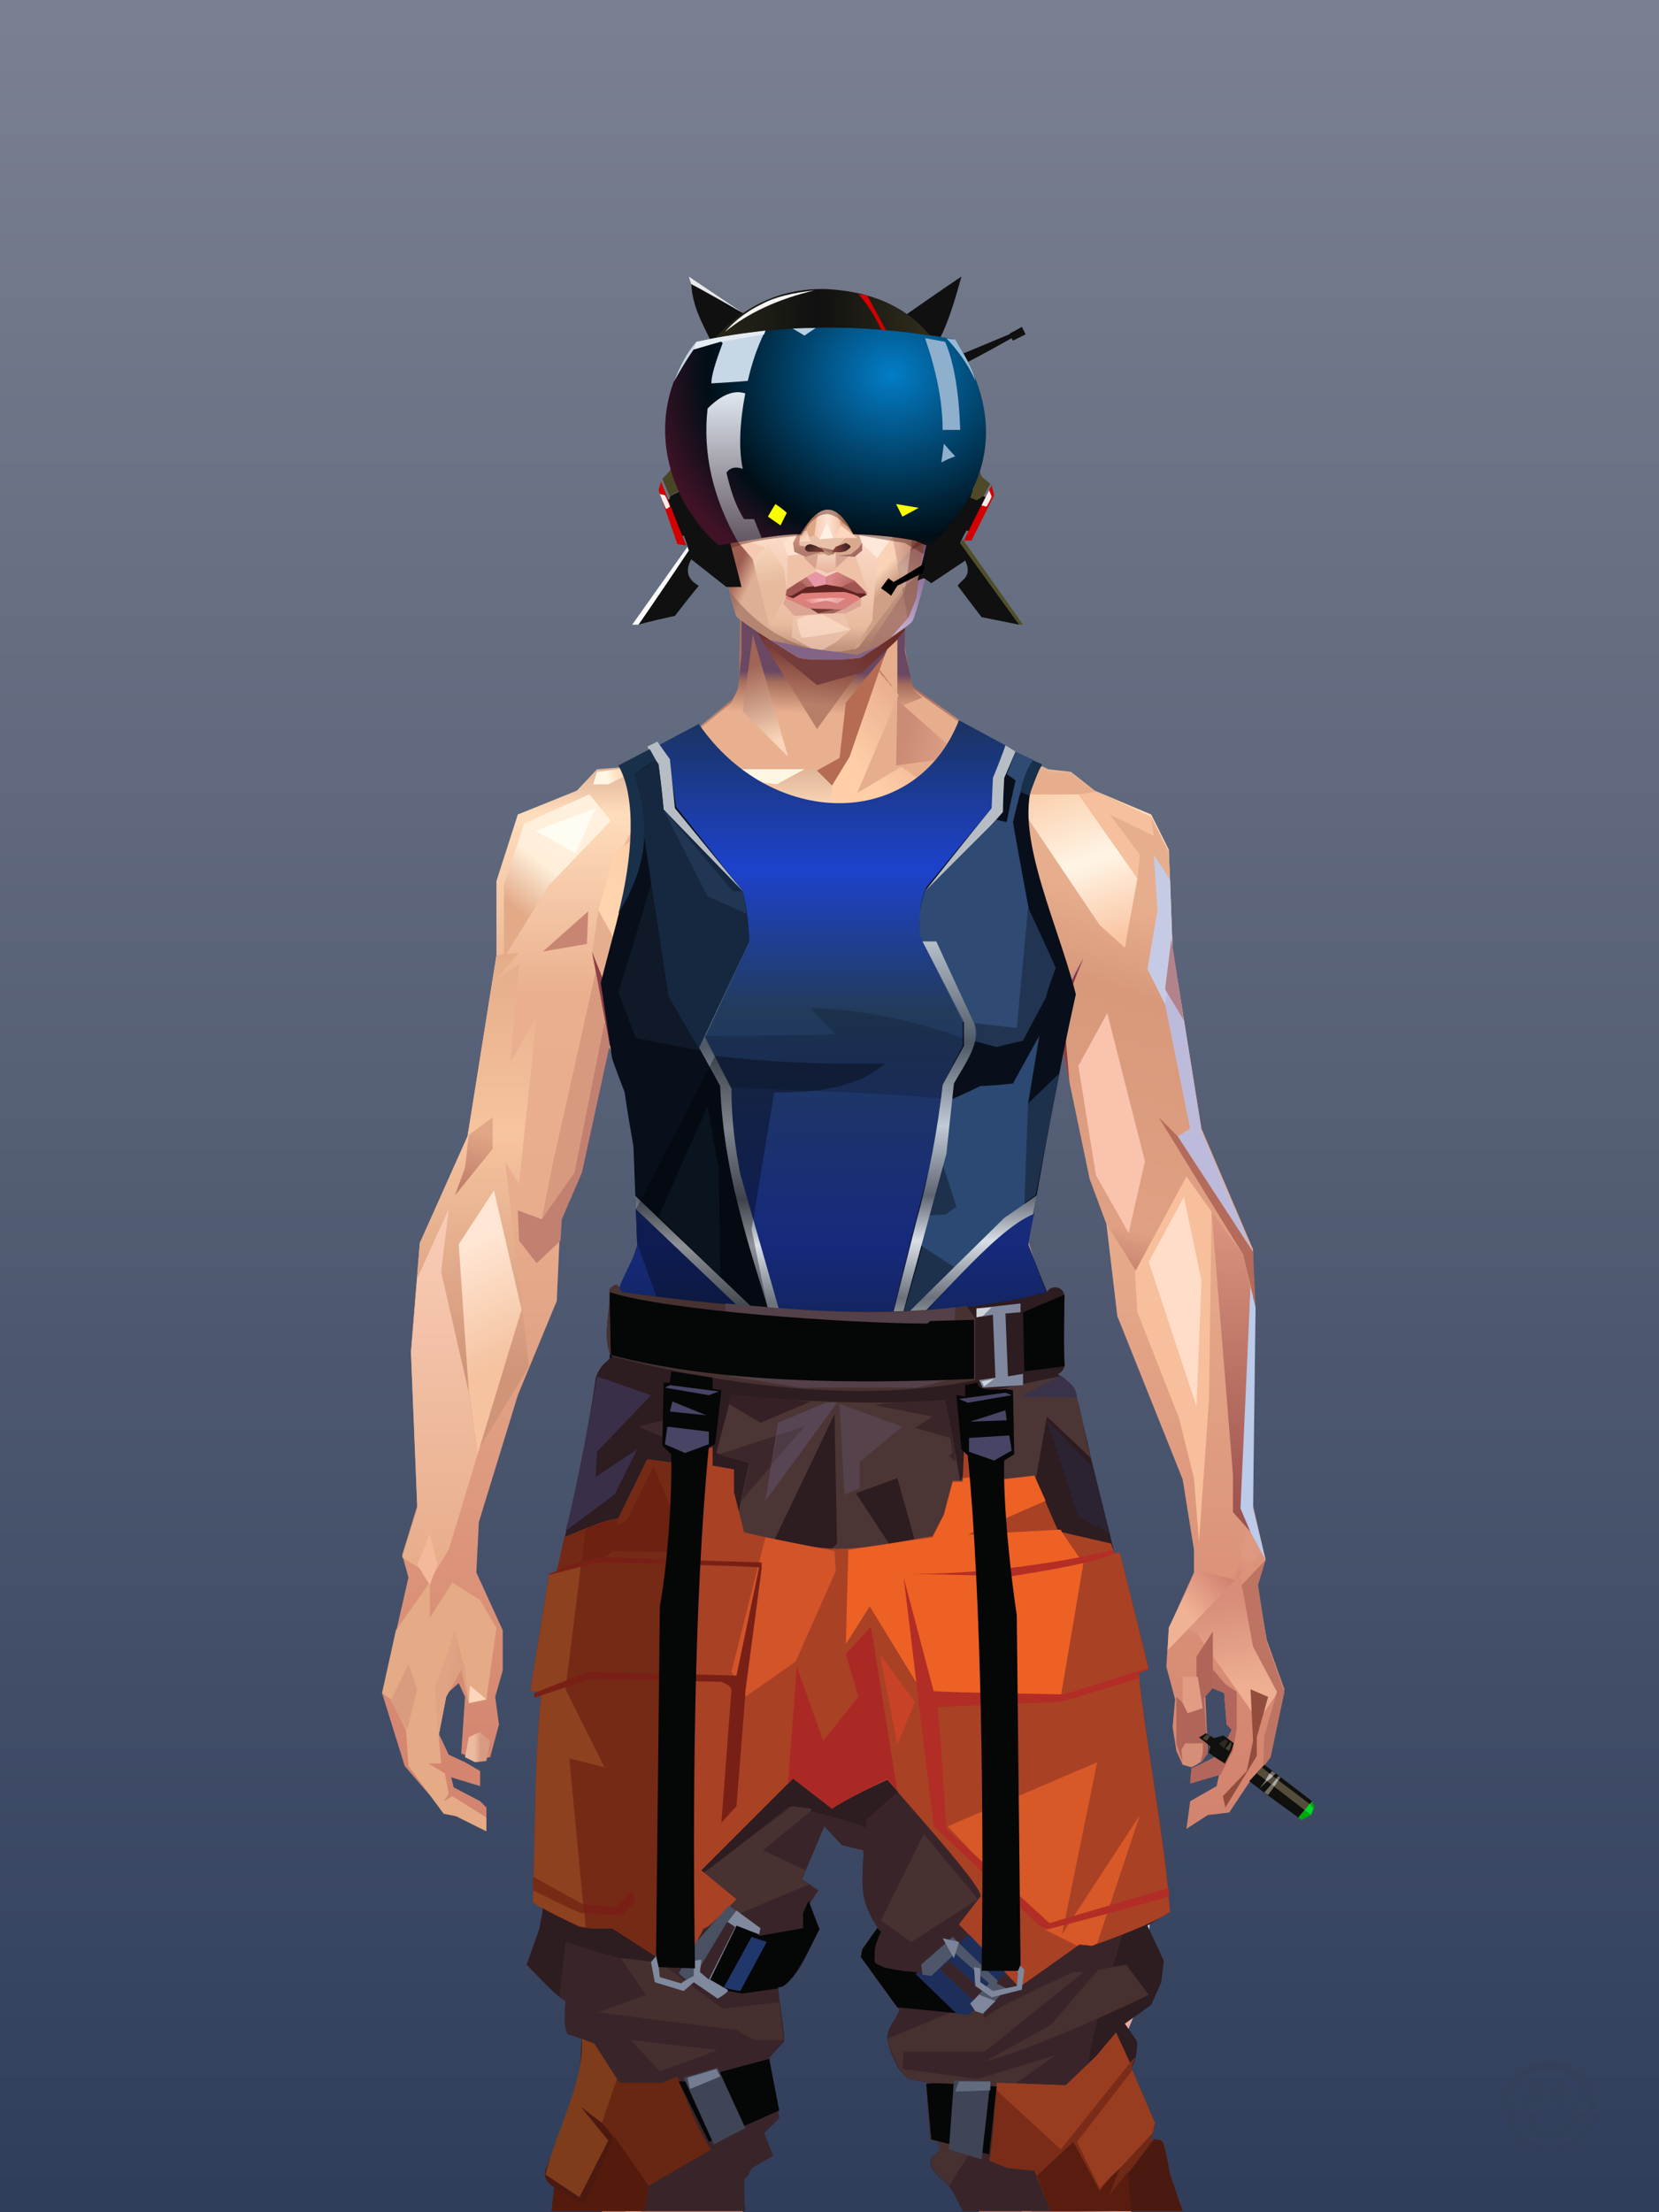 <?xml version="1.0" encoding="UTF-8"?>
<svg width="1320px" height="1760px" viewBox="0 0 1320 1760" version="1.1" xmlns="http://www.w3.org/2000/svg" xmlns:xlink="http://www.w3.org/1999/xlink">
<rect x="0" y="0" width="1320" height="1760" fill="#333333" stroke="none"/>
<defs >
<linearGradient x1="50%" y1="0%" x2="50%" y2="100%" id="id-bg-20-test-0">
<stop stop-color="#7a8090" offset="0%">
</stop >
<stop stop-color="#303e5b" offset="100%">
</stop >
</linearGradient >
</defs >
<g id="id-bg-20-test-1">
<rect fill="url(#id-bg-20-test-0)" width="1320" height="1760" x="0" y="0" id="id-bg-20-test-2">
</rect >
</g >
<defs >
<linearGradient x1="50%" y1="6%" x2="50%" y2="100%" id="id-male-6.6_base_1-0">
<stop stop-color="#ac705d" offset="0%">
</stop >
<stop stop-color="#ffddbc" offset="8%">
</stop >
<stop stop-color="#e9af8e" offset="20%">
</stop >
<stop stop-color="#e7ad8d" offset="34%">
</stop >
<stop stop-color="#d4856f" offset="71%">
</stop >
<stop stop-color="#c37f6d" offset="100%">
</stop >
</linearGradient >
<linearGradient x1="50%" y1="-10%" x2="50%" y2="84%" id="id-male-6.6_base_1-1">
<stop stop-color="#e0a582" offset="0%">
</stop >
<stop stop-color="#f6c49e" offset="49%">
</stop >
<stop stop-color="#d09479" offset="100%">
</stop >
</linearGradient >
<linearGradient x1="57%" y1="50%" x2="47%" y2="56%" id="id-male-6.6_base_1-2">
<stop stop-color="#e2ad9f" offset="0%">
</stop >
<stop stop-color="#b46d61" offset="100%">
</stop >
</linearGradient >
<linearGradient x1="45%" y1="35%" x2="55%" y2="47%" id="id-male-6.6_base_1-3">
<stop stop-color="#e9ac94" offset="0%">
</stop >
<stop stop-color="#c37f6d" offset="100%">
</stop >
</linearGradient >
<linearGradient x1="54%" y1="31%" x2="47%" y2="81%" id="id-male-6.6_base_1-4">
<stop stop-color="#e7ae8d" offset="0%">
</stop >
<stop stop-color="#d8997b" offset="20%">
</stop >
<stop stop-color="#dfa083" offset="71%">
</stop >
<stop stop-color="#c5816d" offset="81%">
</stop >
<stop stop-color="#bc7665" offset="100%">
</stop >
</linearGradient >
<linearGradient x1="43%" y1="38%" x2="54%" y2="44%" id="id-male-6.6_base_1-5">
<stop stop-color="#e0a384" offset="0%">
</stop >
<stop stop-color="#dda081" offset="100%">
</stop >
</linearGradient >
<linearGradient x1="46%" y1="26%" x2="59%" y2="75%" id="id-male-6.6_base_1-6">
<stop stop-color="#ffdbb9" offset="0%">
</stop >
<stop stop-color="#d7917a" offset="100%">
</stop >
</linearGradient >
<linearGradient x1="50%" y1="41%" x2="49%" y2="66%" id="id-male-6.6_base_1-7">
<stop stop-color="#6a4862" offset="0%">
</stop >
<stop stop-color="#a76f5b" offset="27%">
</stop >
<stop stop-color="#e9b090" offset="100%">
</stop >
</linearGradient >
<linearGradient x1="63%" y1="4%" x2="25%" y2="77%" id="id-male-6.6_base_1-8">
<stop stop-color="#fff1de" offset="0%">
</stop >
<stop stop-color="#ffeed9" offset="56%">
</stop >
<stop stop-color="#e3aa88" offset="100%">
</stop >
</linearGradient >
<linearGradient x1="50%" y1="23%" x2="41%" y2="77%" id="id-male-6.6_base_1-9">
<stop stop-color="#73332e" offset="0%">
</stop >
<stop stop-color="#b77e68" offset="100%">
</stop >
</linearGradient >
<linearGradient x1="47%" y1="22%" x2="55%" y2="89%" id="id-male-6.6_base_1-10">
<stop stop-color="#a06555" offset="0%">
</stop >
<stop stop-color="#fad5b9" offset="100%">
</stop >
</linearGradient >
<linearGradient x1="86%" y1="87%" x2="12%" y2="66%" id="id-male-6.6_base_1-11">
<stop stop-color="#dea186" offset="0%">
</stop >
<stop stop-color="#cb8c76" offset="100%">
</stop >
</linearGradient >
<linearGradient x1="71%" y1="11%" x2="50%" y2="100%" id="id-male-6.6_base_1-12">
<stop stop-color="#be7d66" offset="0%" stop-opacity="0">
</stop >
<stop stop-color="#f1bd9b" offset="100%">
</stop >
</linearGradient >
<linearGradient x1="66%" y1="46%" x2="56%" y2="43%" id="id-male-6.6_base_1-13">
<stop stop-color="#cd8d78" offset="0%">
</stop >
<stop stop-color="#bb786d" offset="100%">
</stop >
</linearGradient >
<linearGradient x1="100%" y1="41%" x2="50%" y2="63%" id="id-male-6.6_base_1-14">
<stop stop-color="#6a2b27" offset="0%">
</stop >
<stop stop-color="#743c3a" offset="100%">
</stop >
</linearGradient >
<linearGradient x1="69%" y1="20%" x2="50%" y2="99%" id="id-male-6.6_base_1-15">
<stop stop-color="#cf8f7a" offset="0%">
</stop >
<stop stop-color="#dd9e87" offset="100%">
</stop >
</linearGradient >
<linearGradient x1="36%" y1="20%" x2="57%" y2="81%" id="id-male-6.6_base_1-16">
<stop stop-color="#f1ba97" offset="0%">
</stop >
<stop stop-color="#efb795" offset="100%">
</stop >
</linearGradient >
<linearGradient x1="26%" y1="83%" x2="92%" y2="50%" id="id-male-6.6_base_1-17">
<stop stop-color="#ffd3ad" offset="0%">
</stop >
<stop stop-color="#ffd3af" offset="100%" stop-opacity="0">
</stop >
</linearGradient >
<linearGradient x1="17%" y1="56%" x2="85%" y2="45%" id="id-male-6.6_base_1-18">
<stop stop-color="#ffebd1" offset="0%" stop-opacity="0">
</stop >
<stop stop-color="#ffe9d0" offset="52%">
</stop >
<stop stop-color="#fccead" offset="100%">
</stop >
</linearGradient >
<linearGradient x1="17%" y1="24%" x2="74%" y2="87%" id="id-male-6.6_base_1-19">
<stop stop-color="#ffedd8" offset="0%">
</stop >
<stop stop-color="#dca181" offset="100%">
</stop >
</linearGradient >
<linearGradient x1="26%" y1="42%" x2="80%" y2="75%" id="id-male-6.6_base_1-20">
<stop stop-color="#fff1dd" offset="0%">
</stop >
<stop stop-color="#ffd4b1" offset="100%" stop-opacity="0">
</stop >
</linearGradient >
<linearGradient x1="29%" y1="56%" x2="77%" y2="50%" id="id-male-6.6_base_1-21">
<stop stop-color="#ffebd4" offset="0%">
</stop >
<stop stop-color="#fedab7" offset="100%">
</stop >
</linearGradient >
<linearGradient x1="74%" y1="24%" x2="34%" y2="74%" id="id-male-6.6_base_1-22">
<stop stop-color="#ba8469" offset="0%">
</stop >
<stop stop-color="#e9af8f" offset="0%">
</stop >
<stop stop-color="#ffcfa8" offset="100%">
</stop >
</linearGradient >
<linearGradient x1="66%" y1="100%" x2="40%" y2="0%" id="id-male-6.6_base_1-23">
<stop stop-color="#fac5a3" offset="0%">
</stop >
<stop stop-color="#fff5e6" offset="46%">
</stop >
<stop stop-color="#fac8a2" offset="100%">
</stop >
</linearGradient >
<linearGradient x1="52%" y1="13%" x2="59%" y2="75%" id="id-male-6.6_base_1-24">
<stop stop-color="#d68d79" offset="0%">
</stop >
<stop stop-color="#eeae91" offset="100%">
</stop >
</linearGradient >
<linearGradient x1="28%" y1="76%" x2="73%" y2="20%" id="id-male-6.6_base_1-25">
<stop stop-color="#f0b294" offset="0%">
</stop >
<stop stop-color="#d28271" offset="67%">
</stop >
<stop stop-color="#df9880" offset="100%">
</stop >
</linearGradient >
<linearGradient x1="50%" y1="0%" x2="50%" y2="100%" id="id-male-6.6_base_1-26">
<stop stop-color="#db957f" offset="0%">
</stop >
<stop stop-color="#9a4f4b" offset="100%">
</stop >
</linearGradient >
<linearGradient x1="66%" y1="59%" x2="24%" y2="66%" id="id-male-6.6_base_1-27">
<stop stop-color="#dea07f" offset="0%">
</stop >
<stop stop-color="#fcc8a5" offset="100%">
</stop >
</linearGradient >
<linearGradient x1="41%" y1="11%" x2="64%" y2="63%" id="id-male-6.6_base_1-28">
<stop stop-color="#ffe6d6" offset="0%">
</stop >
<stop stop-color="#da957e" offset="100%">
</stop >
</linearGradient >
<linearGradient x1="19%" y1="58%" x2="66%" y2="43%" id="id-male-6.6_base_1-29">
<stop stop-color="#ffebd4" offset="0%">
</stop >
<stop stop-color="#ffd1aa" offset="100%">
</stop >
</linearGradient >
<linearGradient x1="73%" y1="50%" x2="30%" y2="53%" id="id-male-6.6_base_1-30">
<stop stop-color="#ffd1ab" offset="0%">
</stop >
<stop stop-color="#fff6e4" offset="100%">
</stop >
</linearGradient >
<linearGradient x1="31%" y1="0%" x2="50%" y2="100%" id="id-male-6.6_base_1-31">
<stop stop-color="#fff1e3" offset="0%">
</stop >
<stop stop-color="#ffeada" offset="100%">
</stop >
</linearGradient >
<linearGradient x1="29%" y1="43%" x2="65%" y2="100%" id="id-male-6.6_base_1-32">
<stop stop-color="#ffe9d4" offset="0%">
</stop >
<stop stop-color="#fecfb1" offset="100%">
</stop >
</linearGradient >
<linearGradient x1="13%" y1="78%" x2="84%" y2="50%" id="id-male-6.6_base_1-33">
<stop stop-color="#f4ba9a" offset="0%">
</stop >
<stop stop-color="#e2a086" offset="100%">
</stop >
</linearGradient >
<linearGradient x1="50%" y1="0%" x2="36%" y2="100%" id="id-male-6.6_base_1-34">
<stop stop-color="#ffebd4" offset="0%">
</stop >
<stop stop-color="#ffddc6" offset="100%">
</stop >
</linearGradient >
<linearGradient x1="50%" y1="28%" x2="64%" y2="55%" id="id-male-6.6_base_1-35">
<stop stop-color="#ffe7cd" offset="0%">
</stop >
<stop stop-color="#ffddc0" offset="100%">
</stop >
</linearGradient >
<linearGradient x1="40%" y1="55%" x2="62%" y2="71%" id="id-male-6.6_base_1-36">
<stop stop-color="#dca17f" offset="0%">
</stop >
<stop stop-color="#fac5a0" offset="100%">
</stop >
</linearGradient >
<linearGradient x1="9%" y1="37%" x2="88%" y2="55%" id="id-male-6.6_base_1-37">
<stop stop-color="#e3a889" offset="0%">
</stop >
<stop stop-color="#b36f5f" offset="100%">
</stop >
</linearGradient >
<linearGradient x1="62%" y1="19%" x2="50%" y2="100%" id="id-male-6.6_base_1-38">
<stop stop-color="#e0a686" offset="0%">
</stop >
<stop stop-color="#bf7c68" offset="100%">
</stop >
</linearGradient >
<linearGradient x1="45%" y1="18%" x2="51%" y2="67%" id="id-male-6.6_base_1-39">
<stop stop-color="#ffe5d3" offset="0%">
</stop >
<stop stop-color="#f5c3a0" offset="100%">
</stop >
</linearGradient >
<linearGradient x1="50%" y1="0%" x2="50%" y2="100%" id="id-male-6.6_base_1-40">
<stop stop-color="#f9ccb7" offset="0%">
</stop >
<stop stop-color="#e7ad8a" offset="100%">
</stop >
</linearGradient >
<linearGradient x1="45%" y1="50%" x2="58%" y2="50%" id="id-male-6.6_base_1-41">
<stop stop-color="#dfa288" offset="0%">
</stop >
<stop stop-color="#facbb3" offset="100%">
</stop >
</linearGradient >
<linearGradient x1="33%" y1="74%" x2="77%" y2="42%" id="id-male-6.6_base_1-42">
<stop stop-color="#ce937b" offset="0%">
</stop >
<stop stop-color="#eab89d" offset="100%">
</stop >
</linearGradient >
<linearGradient x1="63%" y1="59%" x2="38%" y2="59%" id="id-male-6.6_base_1-43">
<stop stop-color="#d89a80" offset="0%">
</stop >
<stop stop-color="#ecba9e" offset="100%">
</stop >
</linearGradient >
<linearGradient x1="50%" y1="0%" x2="50%" y2="100%" id="id-male-6.6_base_1-44">
<stop stop-color="#d08c74" offset="0%">
</stop >
<stop stop-color="#df9a83" offset="100%">
</stop >
</linearGradient >
<linearGradient x1="47%" y1="47%" x2="53%" y2="50%" id="id-male-6.6_base_1-45">
<stop stop-color="#fde1cd" offset="0%">
</stop >
<stop stop-color="#d68f79" offset="100%">
</stop >
</linearGradient >
<linearGradient x1="50%" y1="0%" x2="50%" y2="100%" id="id-male-6.6_base_1-46">
<stop stop-color="#e29a83" offset="0%">
</stop >
<stop stop-color="#dd947e" offset="100%">
</stop >
</linearGradient >
<linearGradient x1="50%" y1="0%" x2="53%" y2="50%" id="id-male-6.6_base_1-47">
<stop stop-color="#dd9785" offset="0%">
</stop >
<stop stop-color="#f3d9c6" offset="100%">
</stop >
</linearGradient >
<linearGradient x1="0%" y1="55%" x2="99%" y2="55%" id="id-male-6.6_base_1-48">
<stop stop-color="#dfa59a" offset="0%">
</stop >
<stop stop-color="#d3938d" offset="100%">
</stop >
</linearGradient >
<linearGradient x1="50%" y1="0%" x2="50%" y2="100%" id="id-male-6.6_base_1-49">
<stop stop-color="#f0cab1" offset="0%">
</stop >
<stop stop-color="#dc907e" offset="100%">
</stop >
</linearGradient >
<linearGradient x1="49%" y1="20%" x2="52%" y2="96%" id="id-male-6.6_base_1-50">
<stop stop-color="#dd9285" offset="0%">
</stop >
<stop stop-color="#d88d79" offset="100%">
</stop >
</linearGradient >
<linearGradient x1="50%" y1="0%" x2="50%" y2="100%" id="id-male-6.6_base_1-51">
<stop stop-color="#86363e" offset="0%">
</stop >
<stop stop-color="#b46a5d" offset="100%">
</stop >
</linearGradient >
<linearGradient x1="33%" y1="47%" x2="59%" y2="56%" id="id-male-6.6_base_1-52">
<stop stop-color="#f6bd9d" offset="0%">
</stop >
<stop stop-color="#d48673" offset="100%">
</stop >
</linearGradient >
</defs >
<g transform="translate(304,473)" id="id-male-6.6_base_1-53">
<polygon points="174 662 139 824 137 906 146 1082 171 1154 176 1211 174 1230 175 1284 287 1284 284 1265 308 1195 306 1124 345 952 343 912 353 879 362 881 371 877 383 904 391 970 434 1079 457 1202 475 1252 475 1284 596 1284 600 1225 591 1146 609 1103 612 997 596 842 545 671 539 640 528 606 531 569 509 498 522 403 539 360 539 348 563 464 576 498 585 574 637 704 646 760 646 778 626 822 624 853 631 879 629 901 632 920 637 931 647 931 657 920 655 877 659 867 670 874 672 899 676 903 667 923 644 934 643 945 666 939 664 948 643 960 640 982 657 971 674 969 690 945 701 933 704 926 707 923 713 892 718 871 704 832 696 786 703 768 693 725 693 521 652 425 629 282 626 203 612 175 567 156 548 141 530 139 479 114 422 73 416 42 415 1 285 0 284 73 279 83 242 114 196 137 171 139 155 156 108 175 91 228 91 287 68 431 30 516 23 602 28 725 16 764 21 782 0 874 18 932 49 968 59 970 83 982 83 965 78 960 57 949 55 941 78 948 78 936 66 929 53 923 45 906 51 875 61 866 66 877 63 922 75 927 86 925 93 899 90 877 96 856 96 824 75 778 77 738 108 637 139 562 142 495 159 458 180 358 199 403 203 461 211 504 188 564 191 608" fill="url(#id-male-6.6_base_1-0)" id="id-male-6.6_base_1-54">
</polygon >
<polygon points="91 287 68 431 30 516 23 602 72 688 117 614 98 452 109 469 123 336 102 372 109 294 88 309 109 285" fill="url(#id-male-6.6_base_1-1)" id="id-male-6.6_base_1-54">
</polygon >
<polygon points="383 906 391 972 434 1081 457 1204 475 1254 475 1287 596 1287 600 1226 591 1148 609 1105 612 999 602 904 584 908 584 846 535 683 456 705 382 878" fill="url(#id-male-6.6_base_1-2)" id="id-male-6.6_base_1-54">
</polygon >
<polygon points="137 907 146 1083 171 1156 176 1212 174 1232 175 1286 175 1287 287 1287 284 1266 308 1197 306 1126 345 954 343 923 293 814 263 724 247 711" fill="url(#id-male-6.6_base_1-3)" id="id-male-6.6_base_1-54">
</polygon >
<polygon points="545 673 539 641 528 608 531 571 509 500 522 405 539 361 539 350 563 465 576 500 601 540 660 491 688 529 652 427 629 283 626 205 612 177 568 157 548 142 530 141 479 116 422 75 416 44 415 3 360 3 360 715 462 724" fill="url(#id-male-6.6_base_1-4)" id="id-male-6.6_base_1-54">
</polygon >
<polygon points="83 984 59 972 49 970 21 932 19 903 7 879 0 874 11 824 38 786 38 814 56 786 78 800 91 822 83 879 69 882 63 855 51 877 45 908 47 930 37 930 50 938 53 954 49 960 56 956 83 973" fill="#e4ab86" id="id-male-6.6_base_1-59">
</polygon >
<polygon points="66 855 69 882 63 855 51 877 45 908 42 870 58 825" fill="url(#id-male-6.6_base_1-5)" id="id-male-6.6_base_1-59">
</polygon >
<polygon points="83 879 69 882 70 868" fill="#ffd6ba" id="id-male-6.6_base_1-59">
</polygon >
<polygon points="481 376 513 349 558 291 522 368" fill="#bd9394" id="id-male-6.6_base_1-62">
</polygon >
<polygon points="313 697 260 560 246 448 259 424 355 408 361 366 317 404 285 409 267 378 313 343 394 351 431 378 420 404 368 399 371 404 449 421 466 441 449 510 466 547 406 697 358 717" fill="url(#id-male-6.6_base_1-6)" id="id-male-6.6_base_1-63">
</polygon >
<polygon points="410 90 430 82 423 76 416 45 416 7 286 9 286 48 283 76 278 86 244 114 195 139 366 139 390 70 410 26" fill="url(#id-male-6.6_base_1-7)" id="id-male-6.6_base_1-64">
</polygon >
<polygon points="182 180 133 231 97 289 97 231 113 182 165 159" fill="url(#id-male-6.6_base_1-8)" id="id-male-6.6_base_1-65">
</polygon >
<polygon points="346 107 384 55 409 31 414 23 299 31" fill="url(#id-male-6.6_base_1-9)" id="id-male-6.6_base_1-66">
</polygon >
<polygon points="287 93 295 32 323 129" fill="url(#id-male-6.6_base_1-10)" id="id-male-6.6_base_1-67">
</polygon >
<polygon points="336 139 314 151 270 146 224 139" fill="#fef6e3" id="id-male-6.6_base_1-68">
</polygon >
<polygon points="410 84 409 136 461 129" fill="url(#id-male-6.6_base_1-11)" id="id-male-6.6_base_1-69">
</polygon >
<polygon points="173 246 167 286 191 351 263 386 328 330 359 330 359 152 348 139 336 139 309 152" fill="url(#id-male-6.6_base_1-12)" id="id-male-6.6_base_1-70">
</polygon >
<polygon points="464 159 516 190 500 159" fill="url(#id-male-6.6_base_1-13)" id="id-male-6.6_base_1-71">
</polygon >
<polygon points="302 36 346 72 382 62 409 37 416 28 416 13" fill="url(#id-male-6.6_base_1-14)" id="id-male-6.6_base_1-72">
</polygon >
<polygon points="263 151 191 202 219 151" fill="#efb795" id="id-male-6.6_base_1-73">
</polygon >
<polygon points="154 206 170 170 122 188" fill="#fffcf1" id="id-male-6.6_base_1-74">
</polygon >
<polygon points="358 285 344 299 323 318 305 354 358 345 354 305" fill="url(#id-male-6.6_base_1-15)" id="id-male-6.6_base_1-75">
</polygon >
<polygon points="260 361 265 387 203 371 191 347" fill="#c4846d" id="id-male-6.6_base_1-76">
</polygon >
<polygon points="198 362 181 359 167 284" fill="#8d4146" id="id-male-6.6_base_1-77">
</polygon >
<polygon points="477 341 477 335 488 326 496 325 509 338 496 348 485 354" fill="#a86056" id="id-male-6.6_base_1-78">
</polygon >
<polygon points="314 151 342 220 317 293 237 351 209 318 172 251 185 205 270 146" fill="url(#id-male-6.6_base_1-16)" id="id-male-6.6_base_1-79">
</polygon >
<polygon points="314 151 330 238 209 318 172 251 185 205 270 146" fill="url(#id-male-6.6_base_1-17)" id="id-male-6.6_base_1-79">
</polygon >
<polygon points="314 151 350 205 220 227 185 205 270 146" fill="url(#id-male-6.6_base_1-18)" opacity="0.369" id="id-male-6.6_base_1-79">
</polygon >
<polygon points="211 335 223 322 242 327 244 332 235 353 213 349" fill="#c48172" id="id-male-6.6_base_1-82">
</polygon >
<polygon points="224 339 226 342 226 345 222 349 235 350 242 333 230 338 227 335" fill="#d4acc2" id="id-male-6.6_base_1-83">
</polygon >
<polygon points="488 343 491 347 486 351 479 338 489 327 495 327 493 336" fill="#c7878d" id="id-male-6.6_base_1-84">
</polygon >
<polygon points="485 339 488 343 493 337" fill="#edb596" id="id-male-6.6_base_1-85">
</polygon >
<polygon points="359 162 359 291 406 325 455 347 529 267 463 182 415 166" fill="url(#id-male-6.6_base_1-19)" id="id-male-6.6_base_1-86">
</polygon >
<polygon points="359 178 359 281 391 302 391 249 489 270 461 189 415 166" fill="url(#id-male-6.6_base_1-20)" id="id-male-6.6_base_1-86">
</polygon >
<polygon points="359 178 359 219 472 220 461 189 415 166 371 163" fill="url(#id-male-6.6_base_1-21)" id="id-male-6.6_base_1-86">
</polygon >
<polygon points="358 178 372 168 440 156 413 137 378 158 411 80 396 60 358 146" fill="url(#id-male-6.6_base_1-22)" id="id-male-6.6_base_1-89">
</polygon >
<polygon points="346 140 358 152 372 129 400 48 369 86 364 130" fill="#b66b53" id="id-male-6.6_base_1-90">
</polygon >
<polygon points="591 281 601 226 559 159 514 159 523 138 499 156 571 263" fill="url(#id-male-6.6_base_1-23)" id="id-male-6.6_base_1-91">
</polygon >
<polygon points="609 298 626 332 629 285 627 227 614 207 617 251" fill="#c6cbe5" id="id-male-6.6_base_1-92">
</polygon >
<polygon points="554 159 567 157 612 177 614 192 579 175 603 207 601 226" fill="#f6bf9d" id="id-male-6.6_base_1-93">
</polygon >
<polygon points="641 823 648 826 697 896 713 873 682 781" fill="url(#id-male-6.6_base_1-24)" id="id-male-6.6_base_1-94">
</polygon >
<polygon points="625 840 700 762 688 738 679 784 648 776 626 822" fill="url(#id-male-6.6_base_1-25)" id="id-male-6.6_base_1-94">
</polygon >
<polygon points="648 862 648 845 661 825 661 870 654 878 657 922 652 929 637 929 632 914 632 893 632 877 644 888" fill="#b06559" id="id-male-6.6_base_1-96">
</polygon >
<polygon points="554 375 577 333 607 451 594 508 568 462" fill="#f9c3ad" id="id-male-6.6_base_1-97">
</polygon >
<polygon points="623 326 643 425 633 431 693 523 652 427 636 326 625 315" fill="#bdbbdb" id="id-male-6.6_base_1-98">
</polygon >
<polygon points="628 274 638 339 623 314" fill="#b3838b" id="id-male-6.6_base_1-99">
</polygon >
<polygon points="693 523 695 567 685 525 618 416 633 431" fill="#b46b5b" id="id-male-6.6_base_1-100">
</polygon >
<polygon points="640 463 599 539 601 571 634 655 646 703 650 754 658 640 660 491" fill="#f7bf9b" id="id-male-6.6_base_1-101">
</polygon >
<polygon points="610 531 648 646 652 546 638 479" fill="#ffddc8" id="id-male-6.6_base_1-101">
</polygon >
<polygon points="693 748 677 730 677 700 660 491 685 525 691 552 684 727" fill="url(#id-male-6.6_base_1-26)" id="id-male-6.6_base_1-103">
</polygon >
<polygon points="691 746 703 768 693 727 695 567 691 551 683 727" fill="#bccbea" id="id-male-6.6_base_1-104">
</polygon >
<polygon points="260 559 310 683 355 716 263 713 238 685 195 582" fill="url(#id-male-6.6_base_1-27)" id="id-male-6.6_base_1-105">
</polygon >
<polygon points="637 931 636 919 639 914 653 914 653 922 651 929 648 931 644 933" fill="#d58f78" id="id-male-6.6_base_1-106">
</polygon >
<polygon points="637 861 637 882 641 890 653 886 649 861" fill="#e19c83" id="id-male-6.6_base_1-107">
</polygon >
<polygon points="691 871 693 912 688 936 669 956 671 965 696 924 696 909 705 877" fill="#934d3c" id="id-male-6.6_base_1-108">
</polygon >
<polygon points="703 768 684 788 693 837 712 873 702 908 701 933 707 925 718 873 704 834 697 788" fill="#bd7462" id="id-male-6.6_base_1-109">
</polygon >
<polygon points="667 939 643 946 644 934 657 928 667 922 676 903 672 899 670 874 660 870 660 854 671 867 680 873 680 902 677 920" fill="#b3665b" id="id-male-6.6_base_1-110">
</polygon >
<polygon points="361 510 359 634 426 561 420 535" fill="url(#id-male-6.6_base_1-28)" opacity="0.626" id="id-male-6.6_base_1-111">
</polygon >
<polygon points="319 403 289 399 268 380 313 343 361 348 362 372" fill="url(#id-male-6.6_base_1-29)" id="id-male-6.6_base_1-112">
</polygon >
<polygon points="171 141 168 151 180 151 204 139 196 138" fill="url(#id-male-6.6_base_1-30)" id="id-male-6.6_base_1-113">
</polygon >
<polygon points="359 308 362 360 382 334" fill="#ffe9d9" opacity="0.625" id="id-male-6.6_base_1-114">
</polygon >
<polygon points="360 546 360 584 387 551 374 540" fill="url(#id-male-6.6_base_1-31)" opacity="0.626" id="id-male-6.6_base_1-115">
</polygon >
<polygon points="346 542 360 547 373 540 360 534" fill="#b36a64" id="id-male-6.6_base_1-116">
</polygon >
<polygon points="325 545 277 503 259 561 308 579" fill="url(#id-male-6.6_base_1-32)" opacity="0.758" id="id-male-6.6_base_1-117">
</polygon >
<polygon points="389 499 460 467 449 510 404 520" fill="url(#id-male-6.6_base_1-33)" id="id-male-6.6_base_1-118">
</polygon >
<polygon points="364 491 361 403 420 428" fill="url(#id-male-6.6_base_1-34)" opacity="0.758" id="id-male-6.6_base_1-119">
</polygon >
<polygon points="262 446 333 446 323 469 279 492" fill="url(#id-male-6.6_base_1-35)" opacity="0.758" id="id-male-6.6_base_1-120">
</polygon >
<polygon points="259 425 279 496 259 561 236 528 213 443 227 425 243 447" fill="url(#id-male-6.6_base_1-36)" id="id-male-6.6_base_1-121">
</polygon >
<polygon points="412 343 444 374 466 383 499 351 447 354 416 339" fill="url(#id-male-6.6_base_1-37)" id="id-male-6.6_base_1-122">
</polygon >
<polygon points="164 252 163 278 128 284" fill="#c88574" id="id-male-6.6_base_1-123">
</polygon >
<polygon points="58 478 88 441 88 416 69 430 66 456" fill="url(#id-male-6.6_base_1-38)" id="id-male-6.6_base_1-124">
</polygon >
<polygon points="76 684 69 634 61 517 89 474 111 569" fill="url(#id-male-6.6_base_1-39)" id="id-male-6.6_base_1-125">
</polygon >
<polygon points="53 489 47 539 69 635 76 684 53 760 40 781 16 766 28 727 23 604 28 544" fill="url(#id-male-6.6_base_1-40)" id="id-male-6.6_base_1-126">
</polygon >
<polygon points="136 452 127 497 153 460 177 340 170 300" fill="#d89a7f" id="id-male-6.6_base_1-127">
</polygon >
<polygon points="181 359 159 460 143 497 142 514 123 532 109 514 108 490 127 497 153 460 177 340" fill="#c28071" id="id-male-6.6_base_1-127">
</polygon >
<polygon points="38 747 28 772 38 788 44 772" fill="#f4b89a" id="id-male-6.6_base_1-129">
</polygon >
<polygon points="359 379 342 413 361 444 377 417" fill="url(#id-male-6.6_base_1-41)" id="id-male-6.6_base_1-130">
</polygon >
<polygon points="196 581 260 561 229 519" fill="url(#id-male-6.6_base_1-42)" id="id-male-6.6_base_1-131">
</polygon >
<polygon points="74 929 66 925 69 909 78 905 86 912 83 928" fill="url(#id-male-6.6_base_1-43)" id="id-male-6.6_base_1-132">
</polygon >
<polygon points="20 903 7 880 21 851 28 871" fill="#d99c7e" id="id-male-6.6_base_1-133">
</polygon >
<polygon points="218 1123 203 1040 191 913 171 1090 182 1169 230 1208 261 1237 270 1213 234 1175 212 1157 272 1191 281 1169" fill="url(#id-male-6.6_base_1-44)" opacity="0.808" id="id-male-6.6_base_1-134">
</polygon >
<polygon points="182 1207 181 1155 213 1106 236 1166 230 1210" fill="#ebac8e" id="id-male-6.6_base_1-135">
</polygon >
<polygon points="187 902 211 1137 227 1161 275 1187 299 1137 272 1009 299 918 269 791 211 836" fill="url(#id-male-6.6_base_1-45)" id="id-male-6.6_base_1-136">
</polygon >
<polygon points="288 1079 311 1040 311 942 295 903 264 1019 275 1188 301 1137" fill="url(#id-male-6.6_base_1-46)" id="id-male-6.6_base_1-137">
</polygon >
<polygon points="584 908 604 1008 608 1106 614 998 599 887" fill="#cedafa" id="id-male-6.6_base_1-138">
</polygon >
<polygon points="430 886 488 1140 535 1115 561 925 566 886 536 816 500 786" fill="url(#id-male-6.6_base_1-47)" opacity="0.792" id="id-male-6.6_base_1-139">
</polygon >
<polygon points="581 921 588 1011 584 1112 576 1162 544 1046 566 886" fill="url(#id-male-6.6_base_1-48)" id="id-male-6.6_base_1-140">
</polygon >
<polygon points="561 1247 518 1200 472 1112 494 931 505 931 594 1188 579 1244" fill="url(#id-male-6.6_base_1-49)" id="id-male-6.6_base_1-141">
</polygon >
<polygon points="531 1221 539 1263 536 1269 516 1287 509 1287 500 1263 513 1199 488 1226 462 1170 472 1101 427 1010 398 877 469 771 518 739 536 818 500 787 433 890 477 1078 534 1212" fill="url(#id-male-6.6_base_1-50)" id="id-male-6.6_base_1-142">
</polygon >
<polygon points="321 1058 284 852 258 721 266 733 371 879 362 883 354 881 343 914 345 954" fill="#d38b73" id="id-male-6.6_base_1-143">
</polygon >
<polygon points="429 1068 424 875 536 705 454 704 380 865 384 906 391 972" fill="#cd887e" opacity="0.394" id="id-male-6.6_base_1-144">
</polygon >
<polygon points="175 1262 194 1287 206 1287 225 1226 213 1249 175 1221 174 1232" fill="#eeaf93" id="id-male-6.6_base_1-145">
</polygon >
<polygon points="528 1227 554 1234 569 1169 549 1168" fill="#ebb5a6" id="id-male-6.6_base_1-146">
</polygon >
<polygon points="546 678 545 672 539 641 528 608 531 571 509 500 522 405 539 361 539 350 547 389 542 330 558 289 517 369 528 369 517 411 499 442 509 465 488 531 507 525 522 585 449 724" fill="url(#id-male-6.6_base_1-51)" id="id-male-6.6_base_1-54">
</polygon >
<polygon points="402 722 490 609 522 585 449 723" fill="#d38673" id="id-male-6.6_base_1-148">
</polygon >
<polygon points="174 664 139 826 137 907 139 937 238 690 352 886 354 881 362 883 371 879 383 906 471 773 548 712 596 844 545 673 539 641 478 697 449 723 278 705 232 657 188 566 191 610" fill="url(#id-male-6.6_base_1-52)" id="id-male-6.6_base_1-54">
</polygon >
<polygon points="189 616 211 620 190 586 190 609" fill="#c4846d" id="id-male-6.6_base_1-150">
</polygon >
<polygon points="139 836 225 709 167 697 139 826" fill="#e2a58b" id="id-male-6.6_base_1-151">
</polygon >
<polygon points="518 734 596 843 547 678" fill="#d0816e" id="id-male-6.6_base_1-152">
</polygon >
<polygon points="415 778 447 726 314 744 329 762" fill="#ce8b73" opacity="0.52" id="id-male-6.6_base_1-54">
</polygon >
<polygon points="411 685 463 666 456 573" fill="#a05a5c" id="id-male-6.6_base_1-154">
</polygon >
</g >
<defs >
<linearGradient x1="53%" y1="5%" x2="47%" y2="91%" id="id-male-6.8_face_1-0">
<stop stop-color="#c67878" offset="0%">
</stop >
<stop stop-color="#a26c74" offset="82%">
</stop >
<stop stop-color="#d18888" offset="100%">
</stop >
</linearGradient >
<linearGradient x1="62%" y1="61%" x2="50%" y2="36%" id="id-male-6.8_face_1-1">
<stop stop-color="#b15e5f" offset="0%">
</stop >
<stop stop-color="#564753" offset="100%">
</stop >
</linearGradient >
<linearGradient x1="50%" y1="13%" x2="57%" y2="81%" id="id-male-6.8_face_1-2">
<stop stop-color="#885154" offset="0%">
</stop >
<stop stop-color="#c27a7a" offset="52%">
</stop >
<stop stop-color="#d8b7a1" offset="100%">
</stop >
</linearGradient >
<linearGradient x1="50%" y1="0%" x2="54%" y2="88%" id="id-male-6.8_face_1-3">
<stop stop-color="#d19787" offset="0%">
</stop >
<stop stop-color="#c8807e" offset="100%">
</stop >
</linearGradient >
<linearGradient x1="36%" y1="75%" x2="36%" y2="18%" id="id-male-6.8_face_1-4">
<stop stop-color="#bb6f6b" offset="0%">
</stop >
<stop stop-color="#863c39" offset="100%">
</stop >
</linearGradient >
<linearGradient x1="50%" y1="2%" x2="48%" y2="96%" id="id-male-6.8_face_1-5">
<stop stop-color="#ead0bc" offset="0%">
</stop >
<stop stop-color="#cb9b7f" offset="11%">
</stop >
<stop stop-color="#f2c1a5" offset="33%">
</stop >
<stop stop-color="#ffe2d3" offset="58%">
</stop >
<stop stop-color="#e9bb9e" offset="93%">
</stop >
<stop stop-color="#c3957f" offset="100%">
</stop >
</linearGradient >
<linearGradient x1="62%" y1="37%" x2="30%" y2="59%" id="id-male-6.8_face_1-6">
<stop stop-color="#e4b395" offset="0%">
</stop >
<stop stop-color="#cb9c80" offset="100%">
</stop >
</linearGradient >
<linearGradient x1="12%" y1="48%" x2="58%" y2="51%" id="id-male-6.8_face_1-7">
<stop stop-color="#e7bea3" offset="0%">
</stop >
<stop stop-color="#fedfcc" offset="100%">
</stop >
</linearGradient >
<linearGradient x1="76%" y1="54%" x2="27%" y2="47%" id="id-male-6.8_face_1-8">
<stop stop-color="#f2c4a7" offset="0%">
</stop >
<stop stop-color="#f6dcc5" offset="100%">
</stop >
</linearGradient >
<radialGradient cx="50%" cy="59%" r="65%" id="id-male-6.8_face_1-9" fx="50%" fy="59%" gradientTransform="translate(0.5,0.593) scale(0.791,1) rotate(-143) translate(-0.5,-0.593)">
<stop stop-color="#f0d7bf" offset="0%">
</stop >
<stop stop-color="#c38f74" offset="66%">
</stop >
<stop stop-color="#a46254" offset="100%">
</stop >
</radialGradient >
<linearGradient x1="69%" y1="50%" x2="50%" y2="60%" id="id-male-6.8_face_1-10">
<stop stop-color="#dbab94" offset="0%">
</stop >
<stop stop-color="#ffe3ce" offset="100%">
</stop >
</linearGradient >
<radialGradient cx="50%" cy="50%" r="44%" id="id-male-6.8_face_1-11" fx="50%" fy="50%" gradientTransform="translate(0.5,0.5) scale(0.696,1) rotate(-57) scale(1,3) translate(-0.5,-0.5)">
<stop stop-color="#b37864" offset="0%" stop-opacity="0">
</stop >
<stop stop-color="#efd3bc" offset="100%">
</stop >
</radialGradient >
<linearGradient x1="0%" y1="58%" x2="50%" y2="58%" id="id-male-6.8_face_1-12">
<stop stop-color="#e4b69f" offset="0%">
</stop >
<stop stop-color="#c88f7c" offset="100%">
</stop >
</linearGradient >
<linearGradient x1="49%" y1="83%" x2="53%" y2="51%" id="id-male-6.8_face_1-13">
<stop stop-color="#c6938b" offset="0%">
</stop >
<stop stop-color="#945a53" offset="100%">
</stop >
</linearGradient >
<linearGradient x1="66%" y1="68%" x2="19%" y2="50%" id="id-male-6.8_face_1-14">
<stop stop-color="#d4a995" offset="0%">
</stop >
<stop stop-color="#a9705c" offset="100%">
</stop >
</linearGradient >
<linearGradient x1="48%" y1="37%" x2="33%" y2="25%" id="id-male-6.8_face_1-15">
<stop stop-color="#ddaf94" offset="0%">
</stop >
<stop stop-color="#9d5d51" offset="100%">
</stop >
</linearGradient >
<linearGradient x1="46%" y1="6%" x2="50%" y2="50%" id="id-male-6.8_face_1-16">
<stop stop-color="#f5d3b9" offset="0%">
</stop >
<stop stop-color="#e7ba9d" offset="100%">
</stop >
</linearGradient >
<linearGradient x1="50%" y1="33%" x2="57%" y2="50%" id="id-male-6.8_face_1-17">
<stop stop-color="#f9d2b7" offset="0%">
</stop >
<stop stop-color="#d0a086" offset="100%">
</stop >
</linearGradient >
<linearGradient x1="50%" y1="26%" x2="42%" y2="54%" id="id-male-6.8_face_1-18">
<stop stop-color="#875053" offset="0%">
</stop >
<stop stop-color="#81534d" offset="100%" stop-opacity="0.569">
</stop >
</linearGradient >
<linearGradient x1="46%" y1="100%" x2="55%" y2="55%" id="id-male-6.8_face_1-19">
<stop stop-color="#c4aed2" offset="0%">
</stop >
<stop stop-color="#9276a6" offset="100%">
</stop >
</linearGradient >
<linearGradient x1="54%" y1="12%" x2="47%" y2="56%" id="id-male-6.8_face_1-20">
<stop stop-color="#a46151" offset="0%">
</stop >
<stop stop-color="#9370a0" offset="100%">
</stop >
</linearGradient >
<linearGradient x1="50%" y1="0%" x2="50%" y2="100%" id="id-male-6.8_face_1-21">
<stop stop-color="#f4d2bf" offset="0%">
</stop >
<stop stop-color="#e8b399" offset="100%">
</stop >
</linearGradient >
<linearGradient x1="5%" y1="65%" x2="100%" y2="65%" id="id-male-6.8_face_1-22">
<stop stop-color="#fcd9c4" offset="0%">
</stop >
<stop stop-color="#e0a88c" offset="28%">
</stop >
<stop stop-color="#dea786" offset="67%">
</stop >
<stop stop-color="#ffe3d1" offset="100%">
</stop >
</linearGradient >
<linearGradient x1="66%" y1="91%" x2="52%" y2="64%" id="id-male-6.8_face_1-23">
<stop stop-color="#d9a98f" offset="0%">
</stop >
<stop stop-color="#dea786" offset="100%">
</stop >
</linearGradient >
<linearGradient x1="70%" y1="50%" x2="41%" y2="50%" id="id-male-6.8_face_1-24">
<stop stop-color="#f6d4bc" offset="0%">
</stop >
<stop stop-color="#ebbca0" offset="100%">
</stop >
</linearGradient >
<linearGradient x1="100%" y1="50%" x2="0%" y2="50%" id="id-male-6.8_face_1-25">
<stop stop-color="#f1c4a8" offset="0%">
</stop >
<stop stop-color="#ffe3d4" offset="48%">
</stop >
<stop stop-color="#f5cab4" offset="100%">
</stop >
</linearGradient >
<linearGradient x1="38%" y1="14%" x2="50%" y2="79%" id="id-male-6.8_face_1-26">
<stop stop-color="#d29a7e" offset="0%">
</stop >
<stop stop-color="#b37b6d" offset="100%">
</stop >
</linearGradient >
<linearGradient x1="3%" y1="0%" x2="50%" y2="66%" id="id-male-6.8_face_1-27">
<stop stop-color="#d8a88d" offset="0%">
</stop >
<stop stop-color="#f9d3bd" offset="100%">
</stop >
</linearGradient >
<linearGradient x1="17%" y1="40%" x2="69%" y2="60%" id="id-male-6.8_face_1-28">
<stop stop-color="#40241e" offset="0%">
</stop >
<stop stop-color="#703832" offset="100%">
</stop >
</linearGradient >
<linearGradient x1="100%" y1="50%" x2="16%" y2="64%" id="id-male-6.8_face_1-29">
<stop stop-color="#351e1c" offset="0%">
</stop >
<stop stop-color="#843f3b" offset="100%">
</stop >
</linearGradient >
<linearGradient x1="22%" y1="62%" x2="87%" y2="62%" id="id-male-6.8_face_1-30">
<stop stop-color="#b07c62" offset="0%">
</stop >
<stop stop-color="#d3a790" offset="43%">
</stop >
<stop stop-color="#daa88a" offset="100%">
</stop >
</linearGradient >
<linearGradient x1="13%" y1="69%" x2="100%" y2="69%" id="id-male-6.8_face_1-31">
<stop stop-color="#d8a88b" offset="0%">
</stop >
<stop stop-color="#f5d2bc" offset="48%">
</stop >
<stop stop-color="#daa88a" offset="100%">
</stop >
</linearGradient >
<linearGradient x1="0%" y1="65%" x2="78%" y2="65%" id="id-male-6.8_face_1-32">
<stop stop-color="#e4b7a1" offset="0%">
</stop >
<stop stop-color="#af785e" offset="100%">
</stop >
</linearGradient >
<linearGradient x1="50%" y1="42%" x2="33%" y2="50%" id="id-male-6.8_face_1-33">
<stop stop-color="#65463c" offset="0%">
</stop >
<stop stop-color="#3c2b26" offset="100%">
</stop >
</linearGradient >
<linearGradient x1="11%" y1="36%" x2="44%" y2="36%" id="id-male-6.8_face_1-34">
<stop stop-color="#a37a68" offset="0%">
</stop >
<stop stop-color="#563a31" offset="100%">
</stop >
</linearGradient >
<linearGradient x1="40%" y1="50%" x2="89%" y2="54%" id="id-male-6.8_face_1-35">
<stop stop-color="#312322" offset="0%">
</stop >
<stop stop-color="#5d3e34" offset="100%">
</stop >
</linearGradient >
<linearGradient x1="50%" y1="0%" x2="50%" y2="74%" id="id-male-6.8_face_1-36">
<stop stop-color="#e47c78" offset="0%">
</stop >
<stop stop-color="#d7827d" offset="100%">
</stop >
</linearGradient >
<linearGradient x1="80%" y1="50%" x2="7%" y2="50%" id="id-male-6.8_face_1-37">
<stop stop-color="#fad6d3" offset="0%" stop-opacity="0.472">
</stop >
<stop stop-color="#f5bfbb" offset="55%">
</stop >
<stop stop-color="#f2aca7" offset="100%" stop-opacity="0.434">
</stop >
</linearGradient >
<linearGradient x1="50%" y1="0%" x2="50%" y2="50%" id="id-male-6.8_face_1-38">
<stop stop-color="#cf8e8a" offset="0%">
</stop >
<stop stop-color="#a15552" offset="100%">
</stop >
</linearGradient >
<linearGradient x1="0%" y1="83%" x2="93%" y2="83%" id="id-male-6.8_face_1-39">
<stop stop-color="#b87268" offset="0%" stop-opacity="0.687">
</stop >
<stop stop-color="#da8787" offset="58%">
</stop >
<stop stop-color="#c5736d" offset="100%" stop-opacity="0.622">
</stop >
</linearGradient >
</defs >
<g transform="translate(548,259)" id="id-male-6.8_face_1-40">
<g transform="translate(0,121)" id="id-male-6.8_face_1-41">
<polygon points="199 13 214 3 222 9 221 25 214 38 214 43 210 54 208 65 197 70 190 64" fill="url(#id-male-6.8_face_1-0)" id="id-male-6.8_face_1-42">
</polygon >
<polygon points="197 24 209 14 216 9 219 10 220 22 214 37 195 43" fill="url(#id-male-6.8_face_1-1)" id="id-male-6.8_face_1-43">
</polygon >
<polygon points="203 38 208 34 199 25 203 22 209 23 207 18 212 16 214 38 214 43 213 48 207 51 201 46" fill="url(#id-male-6.8_face_1-2)" id="id-male-6.8_face_1-42">
</polygon >
<polygon points="212 5 214 3 222 9 222 10 219 10 216 9" fill="#f1cfd6" id="id-male-6.8_face_1-42">
</polygon >
<polygon points="208 65 197 70 190 64 194 42 199 50 193 62 199 67" fill="#906067" id="id-male-6.8_face_1-42">
</polygon >
<polygon points="203 62 202 54 211 50" fill="#a95d5f" id="id-male-6.8_face_1-47">
</polygon >
<polygon points="196 50 202 51 203 42 196 46" fill="#c18882" id="id-male-6.8_face_1-48">
</polygon >
<polygon points="194 45 199 47 202 45 202 32 197 31" fill="#4e4a5c" id="id-male-6.8_face_1-49">
</polygon >
<path d="M 30 70 C 24 70 20 69 19 68 C 17 66 12 52 8 46 C 4 39 2 38 1 33 C 0 30 0 21 1 6 L 8 0 L 23 9 L 30 70 Z" fill="url(#id-male-6.8_face_1-3)" id="id-male-6.8_face_1-50">
</path >
<polygon points="8 6 2 6 7 3 10 2 23 9 19 14" fill="#cfb7a6" id="id-male-6.8_face_1-50">
</polygon >
<path d="M 26 68 C 23 69 20 69 19 68 C 17 66 12 52 8 46 C 7 44 6 43 6 42 C 9 45 10 47 12 48 C 13 50 14 52 16 56 L 26 68 Z" fill="#ddb5a9" id="id-male-6.8_face_1-50">
</path >
<polygon points="26 68 29 65 27 53 20 61" fill="#e5a599" id="id-male-6.8_face_1-50">
</polygon >
<path d="M 23 19 C 12 12 6 9 5 9 C 3 10 2 18 2 33 L 17 53 L 26 52 L 23 19 Z" fill="url(#id-male-6.8_face_1-4)" id="id-male-6.8_face_1-54">
</path >
<polygon points="12 17 19 19 18 26 15 28 22 38 21 49 12 44" fill="#bc6a69" id="id-male-6.8_face_1-55">
</polygon >
<path d="M 27 53 C 16 50 10 47 8 42 C 6 38 8 30 12 17 L 15 23 C 15 36 14 42 15 43 C 15 45 18 46 25 48 L 27 53 Z" fill="#dcac9a" id="id-male-6.8_face_1-56">
</path >
<polygon points="11 31 19 26 19 18 14 20 12 18" fill="#dac2b3" id="id-male-6.8_face_1-57">
</polygon >
<polygon points="20 46 17 42 22 37 25 48" fill="#d29488" id="id-male-6.8_face_1-58">
</polygon >
</g >
<g transform="translate(18,0)" id="id-male-6.8_face_1-59">
<path d="M 20 231 C 18 227 11 201 5 153 C 3 140 2 128 1 117 C -1 91 4 63 8 49 C 9 46 16 35 16 34 C 30 20 56 0 94 0 C 157 0 178 45 181 51 C 183 57 183 111 181 144 C 178 177 162 232 160 235 C 158 239 124 261 119 264 C 113 266 74 267 69 264 C 64 261 22 235 20 231 Z" fill="url(#id-male-6.8_face_1-5)" id="id-male-6.8_face_1-60">
</path >
<polygon points="19 114 13 91 21 49 49 35 141 43 137 69 105 74 78 52 56 49 39 56 41 93" fill="url(#id-male-6.8_face_1-6)" id="id-male-6.8_face_1-61">
</polygon >
<polygon points="60 106 92 113 124 106 121 101 72 88 66 90 41 88 30 101" fill="url(#id-male-6.8_face_1-7)" id="id-male-6.8_face_1-62">
</polygon >
<polygon points="51 70 94 83 125 81 132 50 98 64 102 53 80 48" fill="url(#id-male-6.8_face_1-8)" opacity="0.556" id="id-male-6.8_face_1-63">
</polygon >
<path d="M 4 144 C 3 137 2 130 2 123 C -1 88 16 34 17 34 C 31 19 56 0 94 0 C 157 0 178 45 181 51 C 183 56 183 103 181 136 L 152 101 C 154 91 155 83 154 79 C 150 60 140 50 136 47 C 130 44 99 50 94 50 C 90 50 78 43 58 42 C 54 42 48 43 38 46 C 29 61 24 68 23 70 C 11 97 16 104 13 127 C 13 131 10 137 4 144 Z" fill="url(#id-male-6.8_face_1-9)" id="id-male-6.8_face_1-60">
</path >
<polygon points="146 168 106 137 108 129 149 141 164 156" fill="url(#id-male-6.8_face_1-10)" id="id-male-6.8_face_1-65">
</polygon >
<polygon points="146 168 106 137 106 148 116 170 133 186" fill="#ffe7d9" id="id-male-6.8_face_1-65">
</polygon >
<path d="M 181 51 C 183 56 183 103 181 136 L 162 124 L 161 111 C 167 97 172 86 174 77 C 175 74 176 71 177 64 C 178 59 177 52 174 41 L 181 51 Z" fill="#b38369" id="id-male-6.8_face_1-60">
</path >
<path d="M 48 11 C 60 5 75 0 94 0 C 157 0 178 45 181 51 C 182 54 183 73 183 94 C 174 71 156 51 129 35 C 102 18 75 10 48 11 Z" fill="url(#id-male-6.8_face_1-11)" id="id-male-6.8_face_1-60">
</path >
<polygon points="179 156 158 131 148 142 162 156 144 168 148 190" fill="url(#id-male-6.8_face_1-12)" id="id-male-6.8_face_1-60">
</polygon >
<path d="M 154 211 L 164 139 L 157 131 L 175 105 L 182 68 C 183 88 183 121 181 144 C 178 177 162 232 160 235 C 158 239 124 261 119 264 L 154 211 Z" fill="url(#id-male-6.8_face_1-13)" opacity="0.749" id="id-male-6.8_face_1-60">
</path >
<polygon points="85 260 99 252 111 242 102 223 65 227 64 248" fill="#edc5b0" fill-opacity="0.74" id="id-male-6.8_face_1-71">
</polygon >
<polygon points="33 188 44 177 21 169 41 146 21 136 8 168" fill="#f5c9b2" id="id-male-6.8_face_1-72">
</polygon >
<path d="M 5 156 C 5 155 5 154 5 153 C 4 148 4 144 3 139 L 13 129 L 15 97 L 20 117 L 16 146 L 20 172 L 5 156 Z" fill="#c18f75" id="id-male-6.8_face_1-60">
</path >
<polygon points="13 136 17 121 19 115 32 129 68 132 69 135 40 148 24 139 23 131" fill="url(#id-male-6.8_face_1-14)" id="id-male-6.8_face_1-74">
</polygon >
<polygon points="17 156 11 136 23 130 25 130 25 139" fill="#dbac93" id="id-male-6.8_face_1-75">
</polygon >
<path d="M 20 231 C 18 227 11 201 5 153 L 33 186 L 46 239 C 62 256 70 265 69 264 C 64 261 22 235 20 231 Z" fill="url(#id-male-6.8_face_1-15)" id="id-male-6.8_face_1-60">
</path >
<polygon points="58 194 45 174 33 186 46 239 60 214" fill="url(#id-male-6.8_face_1-16)" id="id-male-6.8_face_1-60">
</polygon >
<path d="M 20 231 C 19 229 17 223 15 212 C 29 230 46 244 65 252 C 84 260 101 262 117 256 L 149 212 L 172 192 C 167 214 161 233 160 235 C 158 239 124 261 119 264 C 113 266 74 267 69 264 C 64 261 22 235 20 231 Z" fill="#86574d" opacity="0.47" id="id-male-6.8_face_1-60">
</path >
<polygon points="117 256 152 210 144 168 132 185 128 235 113 258" fill="url(#id-male-6.8_face_1-17)" id="id-male-6.8_face_1-60">
</polygon >
<path d="M 179 156 C 175 189 161 232 160 235 C 160 236 159 236 157 237 L 148 190 L 179 156 Z" fill="url(#id-male-6.8_face_1-18)" opacity="0.606" id="id-male-6.8_face_1-60">
</path >
<path d="M 181 144 C 178 177 162 232 160 235 C 159 237 151 242 143 248 L 157 232 L 163 217 L 170 168 L 181 144 Z" fill="url(#id-male-6.8_face_1-19)" id="id-male-6.8_face_1-60">
</path >
<path d="M 135 254 C 127 259 121 263 119 264 C 113 266 74 267 69 264 C 67 263 57 256 46 250 L 73 256 L 116 262 L 135 254 Z" fill="#836386" id="id-male-6.8_face_1-60">
</path >
<path d="M 2 130 C 2 125 1 121 1 117 C -1 91 4 63 8 49 C 9 46 16 35 16 34 C 16 34 17 34 17 34 L 29 29 L 13 58 L 13 86 L 2 130 Z" fill="url(#id-male-6.8_face_1-20)" id="id-male-6.8_face_1-60">
</path >
<path d="M 182 133 C 181 137 181 141 181 144 C 180 152 179 160 177 169 L 158 179 L 175 157 L 177 139 L 182 133 Z" fill="#7e4341" id="id-male-6.8_face_1-60">
</path >
<path d="M 72 248 C 71 246 69 242 68 234 L 83 227 L 111 242 C 86 247 73 249 72 248 Z" fill="#fddfcb" opacity="0.617" id="id-male-6.8_face_1-85">
</path >
<polygon points="109 177 114 181 125 213 60 209 61 183 66 177" fill="#efc2a8" id="id-male-6.8_face_1-86">
</polygon >
<polygon points="83 194 74 185 77 178 112 181 98 194" fill="#d6a390" id="id-male-6.8_face_1-87">
</polygon >
<polygon points="83 193 92 197 99 195 99 181 85 181" fill="url(#id-male-6.8_face_1-21)" id="id-male-6.8_face_1-88">
</polygon >
<polygon points="83 196 83 193 92 197 99 195 100 197 91 202" fill="#f2cfbb" id="id-male-6.8_face_1-88">
</polygon >
<polygon points="75 138 67 145 60 160 67 171 120 176 116 162 122 153 107 140 110 115" fill="url(#id-male-6.8_face_1-22)" id="id-male-6.8_face_1-90">
</polygon >
<polygon points="75 138 78 153 75 160 75 184 94 181 111 183 118 178 120 174 116 162 105 153 107 140 110 115 71 115 71 127" fill="url(#id-male-6.8_face_1-23)" id="id-male-6.8_face_1-90">
</polygon >
<polygon points="97 179 108 168 83 166 68 173 71 180" fill="#e8bfa7" id="id-male-6.8_face_1-92">
</polygon >
<polygon points="79 124 71 112 71 127 73 131" fill="#cf9779" id="id-male-6.8_face_1-90">
</polygon >
<polygon points="71 160 57 173 61 183 78 181 67 177" fill="#ffe1cf" id="id-male-6.8_face_1-94">
</polygon >
<polygon points="87 136 71 113 69 101 92 108 108 104 110 112 94 136" fill="url(#id-male-6.8_face_1-24)" id="id-male-6.8_face_1-95">
</polygon >
<polygon points="96 169 105 169 116 169 103 159" fill="#ffd6c0" id="id-male-6.8_face_1-96">
</polygon >
<polygon points="86 170 98 169 103 159 98 143 95 123 88 126 82 166" fill="url(#id-male-6.8_face_1-25)" id="id-male-6.8_face_1-96">
</polygon >
<polygon points="86 170 97 169 92 157" fill="#fff1e3" id="id-male-6.8_face_1-96">
</polygon >
<polygon points="92 136 87 125 90 117 95 123" fill="#fff9ed" id="id-male-6.8_face_1-99">
</polygon >
<polygon points="103 157 106 151 115 163" fill="#cb9071" id="id-male-6.8_face_1-100">
</polygon >
<polygon points="75 184 66 180 65 173 70 163 76 158 76 163 70 172 70 175 76 176 88 180" fill="url(#id-male-6.8_face_1-26)" id="id-male-6.8_face_1-101">
</polygon >
<polygon points="70 172 79 172 76 163 71 164" fill="url(#id-male-6.8_face_1-27)" id="id-male-6.8_face_1-102">
</polygon >
<polygon points="120 173 120 179 114 184 101 183 111 182 117 177" fill="#a46b65" id="id-male-6.8_face_1-103">
</polygon >
<polygon points="89 181 93 183 97 182 99 179 84 176" fill="#bb8e78" id="id-male-6.8_face_1-104">
</polygon >
<polygon points="97 182 99 179 84 176" fill="#a77563" id="id-male-6.8_face_1-104">
</polygon >
<path d="M 77 180 C 78 180 83 180 90 180 C 89 179 88 177 86 177 C 85 176 83 175 79 174 C 77 174 75 175 75 176 C 74 178 75 179 77 180 Z" fill="url(#id-male-6.8_face_1-28)" id="id-male-6.8_face_1-106">
</path >
<path d="M 96 180 L 99 176 L 107 173 C 111 175 112 176 109 178 C 107 180 103 181 96 180 Z" fill="url(#id-male-6.8_face_1-29)" id="id-male-6.8_face_1-107">
</path >
<polygon points="30 128 57 124 72 126 72 114 48 102 19 114" fill="url(#id-male-6.8_face_1-30)" id="id-male-6.8_face_1-108">
</polygon >
<polygon points="36 127 57 124 69 126 60 108 53 104" fill="url(#id-male-6.8_face_1-31)" id="id-male-6.8_face_1-108">
</polygon >
<polygon points="37 129 41 135 33 132 33 130" fill="#2f1a10" opacity="0.429" id="id-male-6.8_face_1-110">
</polygon >
<polygon points="48 138 69 135 40 148 33 144 40 138" fill="#deac91" id="id-male-6.8_face_1-74">
</polygon >
<path d="M 22 130 C 27 129 30 128 32 127 C 40 124 47 122 52 122 C 60 123 66 126 70 133 L 69 135 L 67 133 L 66 132 L 36 130 L 41 135 L 32 133 L 22 130 Z" fill="#35221d" id="id-male-6.8_face_1-112">
</path >
<polygon points="36 130 41 135 50 135 62 133 65 130 58 127 43 126" fill="#e5e2f2" id="id-male-6.8_face_1-110">
</polygon >
<path d="M 54 135 C 56 134 58 131 59 127 C 57 125 55 124 51 124 C 48 124 45 125 43 126 C 43 129 44 131 44 132 C 45 133 49 136 54 135 Z" fill="#2c1e19" id="id-male-6.8_face_1-110">
</path >
<polygon points="62 133 65 130 67 133" fill="#c37c79" id="id-male-6.8_face_1-110">
</polygon >
<polygon points="36 130 41 135 49 126 43 126" fill="#2f1a10" opacity="0.429" id="id-male-6.8_face_1-110">
</polygon >
<path d="M 50 131 L 50 134 C 51 134 53 134 54 133 C 54 133 55 132 56 131 C 54 131 53 131 52 131 C 51 131 50 131 50 131 Z" fill="#384239" id="id-male-6.8_face_1-117">
</path >
<polygon points="108 131 117 132 137 124 156 110 117 108" fill="#dfaf93" id="id-male-6.8_face_1-118">
</polygon >
<polygon points="134 148 151 141 164 122 161 110 155 106 135 126 140 132 132 143 137 143" fill="url(#id-male-6.8_face_1-32)" id="id-male-6.8_face_1-119">
</polygon >
<polygon points="46 130 50 129 50 127 46 127" fill="#c2bac8" id="id-male-6.8_face_1-120">
</polygon >
<polygon points="48 138 54 142 59 136" fill="#efcbb6" id="id-male-6.8_face_1-121">
</polygon >
<path d="M 73 115 L 63 111 C 49 110 38 110 32 111 C 25 111 20 115 17 121 C 18 115 19 111 20 109 C 22 106 24 103 27 101 L 27 104 L 30 100 C 33 99 36 98 41 98 C 45 98 52 99 61 100 L 65 106 L 65 102 L 69 102 L 73 115 Z" fill="url(#id-male-6.8_face_1-33)" id="id-male-6.8_face_1-122">
</path >
<polygon points="73 115 63 111 71 106 71 108 75 106" fill="#815a4e" id="id-male-6.8_face_1-122">
</polygon >
<polygon points="108 131 108 111 118 111 123 116" fill="#c78c74" id="id-male-6.8_face_1-124">
</polygon >
<polygon points="129 125 123 116 129 116 136 114 133 124" fill="#f5d3bd" id="id-male-6.8_face_1-125">
</polygon >
<path d="M 116 133 C 115 134 115 135 114 135 C 114 135 114 134 114 133 C 115 132 116 130 117 130 C 121 125 127 123 133 123 C 141 123 147 125 154 129 L 160 132 L 150 135 L 140 135 L 116 133 Z" fill="#402c24" id="id-male-6.8_face_1-126">
</path >
<path d="M 108 113 L 105 103 L 111 103 L 109 109 L 117 101 C 122 100 127 99 133 98 C 139 98 143 98 146 99 L 139 102 L 150 100 L 163 109 L 164 122 C 162 115 159 111 155 110 C 152 110 147 110 138 111 L 125 111 L 108 113 Z" fill="url(#id-male-6.8_face_1-34)" id="id-male-6.8_face_1-127">
</path >
<path d="M 150 100 L 163 109 C 162 110 159 111 155 110 C 152 110 147 110 138 111 L 125 111 L 150 100 Z" fill="url(#id-male-6.8_face_1-35)" id="id-male-6.8_face_1-127">
</path >
<path d="M 149 132 C 146 128 141 125 135 125 C 129 125 124 127 118 131 L 120 134 C 126 135 130 135 133 136 C 135 136 138 136 142 136 L 149 132 Z" fill="#eae6fb" id="id-male-6.8_face_1-129">
</path >
<path d="M 140 126 C 138 125 137 125 135 125 C 132 125 128 125 124 127 C 125 132 128 135 133 135 C 138 135 140 132 140 126 Z" fill="#2e2020" id="id-male-6.8_face_1-129">
</path >
<path d="M 149 132 C 146 128 141 125 135 125 C 129 125 124 127 118 131 L 120 134 C 124 130 128 128 133 128 C 138 128 142 130 145 134 L 149 132 Z" fill="#3e2f25" opacity="0.326" id="id-male-6.8_face_1-129">
</path >
<polygon points="118 131 116 134 120 134" fill="#b4796d" id="id-male-6.8_face_1-129">
</polygon >
<polygon points="129 130 129 127 132 126 132 128" fill="#e6e2f6" id="id-male-6.8_face_1-133">
</polygon >
<path d="M 132 134 C 134 135 135 135 136 134 C 137 133 138 132 139 130 L 134 130 L 132 134 Z" fill="#384039" id="id-male-6.8_face_1-134">
</path >
<polygon points="66 231 97 229 107 229 119 223 119 213 60 215 57 221" fill="#dca493" id="id-male-6.8_face_1-135">
</polygon >
<polygon points="118 217 124 214 101 203 71 206 60 215 61 217" fill="#5f2522" id="id-male-6.8_face_1-136">
</polygon >
<polygon points="114 135 135 137 150 135 144 135 116 133" fill="#b58e82" id="id-male-6.8_face_1-137">
</polygon >
<polygon points="106 225 97 229 85 229 77 224" fill="#a26357" id="id-male-6.8_face_1-138">
</polygon >
<polygon points="85 229 77 224 101 225" fill="#763932" id="id-male-6.8_face_1-138">
</polygon >
<path d="M 60 215 L 59 217 L 77 225 L 105 226 L 119 217 C 115 214 110 213 106 212 C 102 212 90 212 72 213 L 65 217 L 60 215 Z" fill="url(#id-male-6.8_face_1-36)" id="id-male-6.8_face_1-140">
</path >
<path d="M 80 221 L 74 218 C 81 217 87 217 91 217 C 95 216 100 217 107 217 L 100 221 C 96 220 94 219 91 219 C 89 219 85 220 80 221 Z" fill="url(#id-male-6.8_face_1-37)" id="id-male-6.8_face_1-141">
</path >
<path d="M 59 215 L 60 210 C 65 207 69 204 71 203 C 74 201 78 199 83 196 L 91 200 L 100 196 L 114 203 L 124 213 L 116 213 L 103 208 L 91 206 L 76 208 L 64 215 L 59 215 Z" fill="url(#id-male-6.8_face_1-38)" id="id-male-6.8_face_1-142">
</path >
<path d="M 71 203 C 74 201 78 199 83 196 L 91 200 L 100 196 L 114 203 L 103 208 L 91 206 L 76 208 L 71 203 Z" fill="url(#id-male-6.8_face_1-39)" id="id-male-6.8_face_1-142">
</path >
<path d="M 76 200 C 77 199 80 198 83 196 L 91 200 L 91 206 L 82 208 L 76 200 Z" fill="#e696a5" id="id-male-6.8_face_1-142">
</path >
</g >
</g >
<defs >
<linearGradient x1="50%" y1="0%" x2="50%" y2="108%" id="id-male-11_android_bodysuit-0">
<stop stop-color="#1b335e" offset="0%">
</stop >
<stop stop-color="#1c42cc" offset="17%">
</stop >
<stop stop-color="#223b5b" offset="33%">
</stop >
<stop stop-color="#162a7d" offset="59%">
</stop >
<stop stop-color="#0f1d38" offset="80%">
</stop >
<stop stop-color="#122462" offset="100%">
</stop >
</linearGradient >
<linearGradient x1="50%" y1="0%" x2="50%" y2="100%" id="id-male-11_android_bodysuit-1">
<stop stop-color="#b6c0cb" offset="0%">
</stop >
<stop stop-color="#4f5966" offset="25%">
</stop >
<stop stop-color="#c1cad6" offset="45%">
</stop >
<stop stop-color="#5f6673" offset="62%">
</stop >
<stop stop-color="#dadfe7" offset="73%">
</stop >
<stop stop-color="#6a717b" offset="87%">
</stop >
<stop stop-color="#d8d8d8" offset="100%">
</stop >
</linearGradient >
<linearGradient x1="50%" y1="0%" x2="50%" y2="100%" id="id-male-11_android_bodysuit-2">
<stop stop-color="#b6c0cb" offset="0%">
</stop >
<stop stop-color="#4f5966" offset="25%">
</stop >
<stop stop-color="#c1cad6" offset="45%">
</stop >
<stop stop-color="#5f6673" offset="62%">
</stop >
<stop stop-color="#dadfe7" offset="73%">
</stop >
<stop stop-color="#6a717b" offset="87%">
</stop >
<stop stop-color="#d8d8d8" offset="100%">
</stop >
</linearGradient >
</defs >
<g transform="translate(438,573)" id="id-male-11_android_bodysuit-3">
<path d="M 200 860 C 207 808 210 783 210 783 C 174 694 128 637 67 625 C 62 662 59 681 59 681 L 70 751 C 156 824 199 860 200 860 Z" fill="#000000" fill-opacity="0.396" id="id-male-11_android_bodysuit-4">
</path >
<path d="M 274 851 C 257 812 248 792 248 792 C 283 713 319 638 372 601 C 383 665 388 697 388 697 L 381 761 C 316 813 280 843 274 851 Z" fill="#000000" fill-opacity="0.396" id="id-male-11_android_bodysuit-5">
</path >
<path d="M 209 828 C 165 794 109 744 4 740 C 10 700 13 680 13 680 C 25 626 31 574 47 522 C 46 465 58 452 69 418 C 67 366 66 339 66 339 C 61 311 59 296 59 296 C 52 278 49 269 49 269 C 43 229 40 209 40 209 C 55 149 79 78 58 44 C 101 22 122 11 122 11 C 165 80 281 106 324 4 C 369 25 391 36 391 36 C 361 76 402 155 418 218 C 404 281 392 348 380 417 C 394 453 402 472 402 472 C 400 504 399 520 399 520 C 413 563 420 584 420 584 C 420 589 419 591 419 591 C 451 695 467 747 465 747 C 392 752 314 783 251 823 C 244 802 241 791 241 791 L 218 792 C 212 816 209 828 209 828 Z" fill="#080f1b" id="id-male-11_android_bodysuit-6">
</path >
<path d="M 448 748 C 428 659 419 615 419 615 C 346 650 314 725 300 795 C 356 768 405 752 448 748 Z" fill="#102137" id="id-male-11_android_bodysuit-7">
</path >
<path d="M 405 548 C 358 590 335 611 335 611 C 295 604 276 600 276 600 C 353 516 393 471 397 462 L 402 472 L 399 520 C 403 539 405 548 405 548 Z" fill="#17253d" id="id-male-11_android_bodysuit-8">
</path >
<path d="M 398 462 C 358 511 338 536 338 536 L 375 576 L 392 690 C 380 705 374 713 374 713 C 375 738 376 750 376 750 C 399 744 411 741 411 741 C 392 629 383 572 383 572 C 360 548 348 536 348 536 L 401 471 C 399 465 398 462 398 462 Z" fill="#7a8698" id="id-male-11_android_bodysuit-9">
</path >
<path d="M 1 740 L 0 732 C 9 697 13 680 13 680 L 30 611 C 140 617 169 704 210 792 L 209 828 C 151 786 96 748 1 740 Z" fill="#0f1c2e" id="id-male-11_android_bodysuit-10">
</path >
<path d="M 39 744 C 54 667 62 628 62 628 C 135 656 158 735 177 805 C 134 775 88 754 39 744 Z" fill="#0e2239" id="id-male-11_android_bodysuit-11">
</path >
<path d="M 51 465 C 70 488 96 514 113 542 C 92 562 82 573 82 573 L 74 586 L 62 673 C 77 692 84 701 84 701 C 84 731 85 746 85 746 C 74 743 63 739 49 738 C 63 631 69 577 69 577 C 93 553 104 541 104 541 C 85 511 75 496 75 496 L 50 475 C 50 469 51 465 51 465 Z" fill="#707885" id="id-male-11_android_bodysuit-12">
</path >
<path d="M 51 465 C 72 491 96 516 113 542 L 227 649 L 276 600 L 338 536 L 397 462 C 386 432 380 417 380 417 C 383 400 385 392 385 392 C 351 405 302 473 265 502 C 276 456 289 404 302 354 C 305 339 309 319 312 290 C 323 269 328 259 328 259 C 328 246 328 239 328 239 C 305 193 294 170 294 170 C 293 157 294 144 299 133 C 334 90 352 69 352 69 C 352 53 353 45 353 45 L 362 20 L 325 0 C 290 89 175 86 118 3 C 97 14 86 20 86 20 C 91 26 94 30 94 30 C 98 56 100 69 100 69 C 135 113 152 135 152 135 C 156 152 158 165 158 177 C 134 227 122 252 122 252 C 136 279 143 292 143 292 C 142 319 146 342 150 364 C 178 459 192 506 192 506 C 153 467 112 428 68 389 L 69 419 C 64 434 53 449 51 465 Z" fill="url(#id-male-11_android_bodysuit-0)" id="id-male-11_android_bodysuit-13">
</path >
<path d="M 68 389 C 152 469 193 508 193 508 C 165 410 151 361 151 361 C 147 340 144 319 144 293 L 123 252 C 146 202 158 177 158 177 C 151 176 147 175 147 175 C 125 227 114 253 114 253 C 128 278 135 291 135 291 C 138 360 156 412 178 484 L 67 378 C 68 386 68 389 68 389 Z" fill="url(#id-male-11_android_bodysuit-1)" id="id-male-11_android_bodysuit-14">
</path >
<path d="M 86 395 C 112 336 125 307 125 307 C 131 341 134 358 134 358 L 135 443 C 103 411 86 395 86 395 Z" fill="#101e2e" id="id-male-11_android_bodysuit-15">
</path >
<path d="M 153 136 C 147 136 145 136 145 136 C 108 92 90 71 90 71 C 88 48 86 36 86 36 C 80 26 77 21 77 21 L 85 17 L 95 31 L 99 70 C 135 114 153 136 153 136 Z" fill="#b7bdc4" id="id-male-11_android_bodysuit-16">
</path >
<path d="M 119 263 C 85 256 68 253 68 253 C 59 229 54 217 54 217 C 73 155 82 124 82 124 L 94 220 C 111 248 119 263 119 263 Z" fill="#0f1927" id="id-male-11_android_bodysuit-17">
</path >
<path d="M 118 261 C 102 234 94 220 94 220 C 76 102 67 43 67 43 L 84 32 L 86 35 L 90 71 L 153 136 C 157 152 158 165 158 177 L 118 261 Z" fill="#162840" id="id-male-11_android_bodysuit-18">
</path >
<path d="M 54 154 C 77 115 80 88 67 43 C 78 35 84 32 84 32 L 79 23 L 54 36 C 69 62 65 111 54 154 Z" fill="#19304a" id="id-male-11_android_bodysuit-19">
</path >
<path d="M 90 71 C 113 117 125 140 125 140 L 156 154 L 153 136 L 145 136 C 109 93 90 71 90 71 Z" fill="#213653" id="id-male-11_android_bodysuit-20">
</path >
<path d="M 362 20 C 367 23 370 25 370 25 C 364 39 361 46 361 46 C 360 64 360 73 360 73 C 323 115 305 136 305 136 L 298 136 C 333 92 351 70 351 70 L 352 46 C 359 29 362 20 362 20 Z" fill="#b7bdc4" id="id-male-11_android_bodysuit-21">
</path >
<path d="M 363 43 C 368 46 370 48 370 48 C 365 70 363 81 363 81 C 357 80 355 79 355 79 C 317 117 298 136 298 136 C 293 150 293 161 294 171 C 316 217 328 240 328 240 C 357 244 371 245 371 245 C 382 208 388 189 388 189 C 374 117 368 81 368 81 C 375 51 380 35 385 32 L 370 25 L 363 43 Z" fill="#2f4a73" id="id-male-11_android_bodysuit-22">
</path >
<path d="M 380 149 C 395 181 402 197 402 197 C 396 213 394 221 394 221 C 382 243 376 255 376 255 C 362 258 355 260 355 260 L 329 253 C 329 245 329 240 329 240 L 371 245 C 377 181 380 149 380 149 Z" fill="#213552" id="id-male-11_android_bodysuit-23">
</path >
<path d="M 384 32 C 389 34 391 35 391 35 C 387 43 383 54 381 60 L 374 57 C 375 50 379 38 384 32 Z" fill="#19304a" id="id-male-11_android_bodysuit-24">
</path >
<path d="M 405 281 C 388 297 380 305 380 305 C 333 334 310 348 310 348 C 301 394 296 418 296 418 C 285 458 279 478 279 478 C 334 423 361 395 361 395 L 386 378 L 405 281 Z" fill="#1e314c" id="id-male-11_android_bodysuit-25">
</path >
<path d="M 389 251 C 375 276 368 289 368 289 C 350 291 342 291 342 291 C 326 299 318 302 318 302 C 313 332 310 347 310 347 L 323 387 C 317 391 315 393 315 393 C 304 394 298 394 298 394 C 296 410 295 418 295 418 C 313 430 323 436 323 436 C 359 403 377 386 377 386 L 380 305 C 386 269 389 251 389 251 Z" fill="#2c4973" id="id-male-11_android_bodysuit-26">
</path >
<path d="M 387 378 L 361 396 C 306 450 279 477 279 477 C 303 389 315 345 315 345 C 319 308 321 289 321 289 C 330 273 343 256 337 241 C 317 198 307 176 307 176 L 296 176 L 329 240 L 329 259 L 312 290 C 308 326 301 363 291 399 L 265 502 C 305 468 351 407 384 393 L 387 378 Z" fill="url(#id-male-11_android_bodysuit-2)" id="id-male-11_android_bodysuit-27">
</path >
<path d="M 122 251 C 192 251 227 250 227 250 C 213 236 207 229 207 229 C 243 230 284 237 329 253 L 329 259 C 318 279 312 290 312 290 L 311 301 C 260 296 198 295 143 292 C 129 265 122 251 122 251 Z" fill="#000000" fill-opacity="0.179" id="id-male-11_android_bodysuit-28">
</path >
<path d="M 131 267 C 173 272 218 274 266 273 C 249 289 219 297 178 296 C 166 369 160 405 160 405 C 185 529 198 591 198 591 L 276 600 L 226 649 L 114 542 L 69 416 L 68 389 C 110 308 131 267 131 267 Z" fill="#000000" fill-opacity="0.346" id="id-male-11_android_bodysuit-29">
</path >
</g >
<defs >
</defs >
<g transform="translate(419,1022)" id="id-male-12_pants-0">
<path d="M 522 737 L 347 737 C 342 727 339 718 329 710 C 329 710 329 710 329 710 C 320 702 318 696 329 689 L 327 682 L 321 680 L 318 636 L 325 636 L 304 632 C 295 625 289 611 287 600 C 287 591 293 586 297 577 L 295 575 L 266 535 L 267 529 L 279 512 L 279 511 C 263 487 268 474 268 450 L 251 446 L 237 431 C 234 437 224 462 219 473 L 232 482 L 226 491 L 225 492 C 225 492 233 513 233 513 C 226 524 216 556 200 559 C 201 569 202 578 203 588 C 203 588 203 588 203 588 C 204 592 204 597 205 602 L 193 615 C 194 624 199 654 201 663 L 189 675 L 196 693 L 179 703 L 176 709 L 173 712 C 173 720 173 729 174 737 L 20 737 L 22 718 C 22 718 13 713 15 705 C 18 697 38 643 38 643 C 42 629 44 615 44 600 L 35 597 C 28 598 31 571 31 570 C 23 566 6 547 0 541 L 10 513 L 13 497 L 12 496 L 5 491 C 7 436 6 379 12 324 L 3 323 C 3 322 18 231 18 230 L 24 228 C 35 183 49 119 55 74 C 56 72 57 65 69 57 C 58 46 68 18 66 4 C 67 2 70 0 72 0 L 76 6 C 185 20 306 34 414 6 C 417 0 427 1 428 9 C 428 9 427 53 428 62 C 429 68 423 72 422 71 C 431 76 437 82 438 93 C 442 108 446 123 449 138 L 449 138 C 455 163 462 189 468 215 L 472 213 C 472 214 495 305 495 306 L 487 309 C 493 366 508 442 512 499 L 494 510 L 507 538 L 505 555 L 497 573 L 476 588 L 485 601 C 487 602 485 619 481 623 L 500 667 C 500 667 499 675 496 681 C 496 681 504 679 506 682 C 508 685 512 708 512 708 L 522 737 Z" fill="#2d1c20" id="id-male-12_pants-1">
</path >
<path d="M 464 737 L 347 737 L 338 719 C 327 708 312 700 329 689 L 327 682 L 321 680 L 318 636 L 325 636 L 304 632 C 304 632 297 626 295 622 C 284 597 285 600 297 577 L 295 575 L 266 535 L 267 529 L 279 512 L 279 511 C 263 487 268 474 268 450 L 251 446 L 237 431 C 234 437 221 469 219 473 L 232 482 L 226 491 L 225 492 L 233 513 C 231 515 212 561 200 559 C 201 570 205 591 205 602 L 193 615 L 201 663 L 189 675 L 196 693 L 179 703 L 176 709 L 173 712 C 173 720 173 729 174 737 L 94 737 L 41 631 C 43 625 43 607 44 600 L 35 597 C 28 598 31 571 31 570 L 26 567 L 31 523 C 40 526 105 547 125 543 C 140 539 141 470 141 469 C 157 456 192 428 209 415 C 227 419 252 425 270 432 L 270 426 L 308 392 L 477 506 C 458 581 423 640 464 737 Z" fill="#392529" id="id-male-12_pants-1">
</path >
<polygon points="83 601 152 609 106 626" fill="#452f2f" id="id-male-12_pants-1">
</polygon >
<path d="M 204 597 L 204 601 L 181 601 L 167 593 L 57 579 L 95 565 L 75 536 C 81 536 100 539 105 539 C 107 540 153 574 156 576 L 201 571 L 204 597 Z" fill="#452f2f" id="id-male-12_pants-1">
</path >
<path d="M 227 417 L 226 419 L 226 419 L 188 450 L 222 466 C 222 466 219 473 219 473 L 225 477 L 137 514 L 135 515 L 121 483 L 211 415 L 227 417 Z" fill="#473131" id="id-male-12_pants-1">
</path >
<polygon points="282 506 306 523 359 489 316 437" fill="#473131" id="id-male-12_pants-1">
</polygon >
<path d="M 359 632 L 421 613 L 387 637 L 336 717 C 325 706 314 699 329 689 L 327 682 L 321 680 L 318 636 L 325 636 L 304 632 C 297 627 290 612 287 600 L 364 568 L 364 584 C 374 574 422 553 435 547 L 443 547 L 365 610 L 300 610 L 299 624 L 359 632 Z" fill="#463030" id="id-male-12_pants-1">
</path >
<path d="M 365 618 L 417 589 L 455 545 L 477 541 L 495 565 C 465 580 397 610 365 618 Z" fill="#463030" id="id-male-12_pants-1">
</path >
<path d="M 55 153 L 88 131 L 70 167 L 31 196 C 39 167 51 104 56 73 L 99 88 L 56 133 L 55 153 Z" fill="#392f48" id="id-male-12_pants-1">
</path >
<polygon points="89 113 120 105 112 123" fill="#3d292b" id="id-male-12_pants-1">
</polygon >
<path d="M 449 138 L 414 105 L 404 161 L 379 231 L 311 211 L 295 154 L 262 166 L 300 224 L 228 225 L 247 206 L 245 103 L 191 216 L 163 211 C 166 194 173 159 177 142 L 153 135 L 151 134 C 152 130 162 92 163 88 C 216 93 281 96 333 92 C 336 107 343 143 345 157 L 376 83 L 424 73 C 442 81 440 107 449 138 Z" fill="#4c3635" id="id-male-12_pants-1">
</path >
<path d="M 357 27 L 357 76 C 267 95 155 80 68 57 C 59 50 68 7 66 4 C 67 2 70 0 72 0 L 76 6 C 155 17 271 28 350 17 L 357 27 Z" fill="#473231" id="id-male-12_pants-1">
</path >
<path d="M 341 18 L 339 75 L 311 82 L 218 82 L 162 73 L 158 15 C 227 21 278 26 341 18 Z" fill="#534048" id="id-male-12_pants-1">
</path >
<polygon points="163 88 226 93 186 110 161 95" fill="#352125" id="id-male-12_pants-1">
</polygon >
<path d="M 341 135 L 341 141 L 336 136 L 339 134 L 337 122 L 309 114 L 323 105 L 277 96 C 288 93 321 93 333 92 L 341 135 Z" fill="#3a2529" id="id-male-12_pants-1">
</path >
<polygon points="171 172 177 142 153 135 221 113" fill="#3c282a" id="id-male-12_pants-1">
</polygon >
<polygon points="247 94 190 172 200 110 238 94" fill="#584553" id="id-male-12_pants-1">
</polygon >
<polygon points="199 120 195 143 221 113" fill="#4d3a45" id="id-male-12_pants-1">
</polygon >
<polygon points="253 167 265 162 265 141 299 113 249 95" fill="#55424b" id="id-male-12_pants-1">
</polygon >
<path d="M 438 90 L 393 89 L 424 73 C 432 77 437 81 438 90 Z" fill="#3a324b" id="id-male-12_pants-1">
</path >
<path d="M 464 198 L 439 185 L 414 108 L 451 146 C 456 165 460 185 464 198 Z" fill="#2c2332" id="id-male-12_pants-1">
</path >
<path d="M 512 499 C 502 506 481 515 450 526 L 440 525 L 392 559 L 344 509 L 361 487 C 366 482 299 409 295 403 C 295 403 287 394 287 394 C 276 399 253 410 243 417 L 212 393 L 208 397 L 139 466 L 167 489 C 166 490 143 514 141 512 C 138 518 131 531 128 538 L 102 534 L 68 512 C 60 513 49 512 42 511 C 35 507 10 496 5 491 C 7 436 6 379 12 324 L 3 323 C 3 322 18 231 18 230 L 24 228 C 24 228 30 202 30 201 C 43 196 59 188 73 186 L 96 139 L 118 142 L 148 129 L 148 144 L 165 147 L 165 165 C 167 173 171 189 173 197 C 248 215 248 213 323 200 L 332 183 L 339 156 L 347 156 C 347 155 348 134 348 132 L 378 155 L 404 152 C 409 164 418 185 423 196 L 426 197 L 465 206 C 466 209 467 212 468 214 L 472 213 C 472 213 495 305 495 306 L 487 309 C 493 366 508 442 512 499 Z" fill="#a94125" id="id-male-12_pants-1">
</path >
<path d="M 522 737 L 417 737 L 404 705 L 383 703 L 368 697 C 370 693 374 638 374 635 L 429 637 L 453 614 L 469 595 L 480 619 L 484 615 C 484 618 480 622 482 625 C 482 625 493 651 493 651 L 500 667 C 500 668 498 678 496 681 C 498 680 504 679 506 682 C 508 685 512 708 512 708 L 522 737 Z" fill="#7b2c18" id="id-male-12_pants-1">
</path >
<path d="M 147 688 L 97 717 L 94 737 L 20 737 L 22 718 C 18 716 13 711 15 705 C 18 697 38 643 38 643 L 43 622 L 44 600 L 54 604 L 72 632 L 72 632 L 74 635 L 108 635 L 120 630 C 120 630 137 677 147 688 Z" fill="#4c1911" id="id-male-12_pants-1">
</path >
<polygon points="481 618 425 688 374 641 374 635 429 637 453 614 469 595 480 619" fill="#993d21" id="id-male-12_pants-1">
</polygon >
<path d="M 499 680 C 492 689 482 703 475 711 C 475 711 472 727 470 737 L 522 737 L 512 708 C 512 708 508 685 506 682 C 504 680 501 680 499 680 Z" fill="#4a1a11" id="id-male-12_pants-1">
</path >
<path d="M 417 737 L 481 737 C 480 727 478 702 478 693 L 456 721 L 435 682 L 406 709 L 417 737 Z" fill="#581d0f" id="id-male-12_pants-1">
</path >
<path d="M 499 680 L 499 680 C 489 693 474 711 464 724 C 470 707 486 668 493 651 C 493 651 500 667 500 667 C 500 668 498 678 496 681 C 497 681 498 681 499 680 L 499 680 Z" fill="#702915" id="id-male-12_pants-1">
</path >
<path d="M 500 667 C 499 670 499 672 498 675 L 473 702 L 473 702 C 469 706 460 714 456 719 L 438 682 L 482 625 L 500 667 Z" fill="#993d21" id="id-male-12_pants-1">
</path >
<path d="M 43 654 L 65 681 L 42 726 L 15 708 C 24 672 46 634 44 600 L 54 604 L 72 632 L 60 667 L 43 654 Z" fill="#7e3c1b" id="id-male-12_pants-1">
</path >
<path d="M 147 688 L 97 717 L 97 717 C 91 708 67 674 60 667 L 72 632 L 72 632 L 74 635 L 108 635 L 120 630 C 120 630 137 677 147 688 Z" fill="#682712" id="id-male-12_pants-1">
</path >
<path d="M 97 717 L 94 737 L 20 737 L 22 718 C 22 718 21 718 20 717 L 46 732 L 70 678 L 97 717 Z" fill="#541b0d" id="id-male-12_pants-1">
</path >
<path d="M 131 257 L 133 528 C 131 532 129 535 128 538 L 102 534 L 68 512 C 60 513 49 512 42 511 C 35 507 10 496 5 491 C 7 436 6 379 12 324 L 3 323 C 3 322 18 231 18 230 L 24 228 C 24 228 30 202 30 201 C 43 196 59 188 73 186 L 96 139 L 118 142 L 135 135 L 131 257 Z" fill="#752a16" id="id-male-12_pants-1">
</path >
<path d="M 46 500 L 47 511 C 44 513 16 498 13 496 C 13 497 5 492 5 491 C 7 436 6 379 12 324 L 3 323 C 3 322 18 231 18 230 L 43 224 C 43 228 31 320 31 322 L 62 384 L 34 377 L 45 493 L 46 500 Z" fill="#8d411f" id="id-male-12_pants-1">
</path >
<path d="M 129 213 L 69 212 C 68 212 61 218 60 218 L 25 226 L 25 226 L 30 201 C 42 196 59 189 72 186 L 72 192 L 80 187 L 101 144 L 129 213 Z" fill="#6c2111" id="id-male-12_pants-1">
</path >
<polygon points="47 194 44 220 44 222 25 226 25 226 30 201" fill="#732915" id="id-male-12_pants-1">
</polygon >
<polygon points="246 228 214 300 174 328 163 308 190 201 245 212" fill="#d25428" id="id-male-12_pants-1">
</polygon >
<path d="M 295 403 L 287 393 C 276 399 253 410 243 417 L 212 393 L 208 397 L 215 304 L 236 363 L 264 328 L 254 294 L 274 272 L 295 403 Z" fill="#ab2924" id="id-male-12_pants-1">
</path >
<polygon points="281 294 309 332 295 366" fill="#c84227" id="id-male-12_pants-1">
</polygon >
<polygon points="488 422 454 524 450 526 440 525 438 526 414 514 335 431 454 380 426 517" fill="#d95827" id="id-male-12_pants-1">
</polygon >
<polygon points="425 328 314 323 273 256 254 286 256 211 323 201 332 183 339 157 347 157 347 154 372 151 378 155 404 152 413 172 351 199 423 195 425 195 426 197 443 222" fill="#ed6124" id="id-male-12_pants-1">
</polygon >
<path d="M 467 214 C 451 222 404 229 386 232 L 302 230 C 353 231 418 223 467 211 C 467 212 467 214 467 214 Z" fill="#b42e26" id="id-male-12_pants-1">
</path >
<path d="M 511 487 C 483 495 442 506 414 513 L 408 510 L 324 431 C 317 376 307 289 300 233 C 300 233 324 324 324 324 L 426 326 C 427 327 493 305 495 305 L 495 306 L 487 309 L 488 313 L 425 332 L 327 336 C 329 354 333 417 334 433 L 416 508 L 511 480 L 511 487 Z" fill="#b22d25" id="id-male-12_pants-1">
</path >
<path d="M 187 221 L 187 226 L 174 324 L 174 327 L 167 415 L 155 428 L 163 322 L 161 319 L 155 316 L 51 314 C 39 318 19 324 6 329 L 6 325 L 49 308 L 165 311 L 167 311 L 185 225 C 179 224 65 221 56 221 C 48 223 26 229 18 231 L 18 230 L 24 228 C 24 227 25 226 25 226 C 32 224 49 219 57 217 L 61 217 L 185 221 L 187 221 Z" fill="#792016" id="id-male-12_pants-1">
</path >
<path d="M 86 491 C 86 492 76 502 76 502 C 75 502 55 501 46 500 C 45 503 7 482 5 482 C 5 478 5 475 5 471 L 43 492 L 45 493 L 71 495 L 84 482 C 84 482 87 490 86 491 Z" fill="#752b16" id="id-male-12_pants-1">
</path >
<path d="M 86 491 C 86 492 76 502 76 502 C 75 502 55 501 46 500 L 45 493 L 71 495 L 84 482 C 84 482 87 490 86 491 Z" fill="#792016" id="id-male-12_pants-1">
</path >
<path d="M 186 518 L 185 517 C 185 517 186 512 186 512 L 161 494 L 135 523 L 121 548 L 127 553 L 123 556 L 106 551 C 105 546 105 538 104 533 C 103 534 100 538 99 539 C 99 540 102 554 102 555 L 125 562 L 133 555 L 152 568 C 154 567 160 563 161 561 L 170 562 C 170 562 191 523 191 523 L 186 518 Z M 138 547 L 138 543 L 159 508 C 159 508 160 507 160 507 C 160 507 165 511 166 511 L 145 553 L 138 547 Z" fill="#485062" id="id-male-12_pants-47" fill-rule="nonzero">
</path >
<path d="M 191 523 L 170 562 L 161 561 C 160 563 154 567 152 568 L 133 555 L 125 562 L 102 555 L 99 539 L 104 533 L 106 551 L 123 556 C 125 554 131 551 133 550 L 133 538 L 139 537 C 139 540 138 544 138 547 L 145 553 L 166 511 L 160 507 L 167 498 L 186 512 C 186 512 185 517 185 517 L 191 523 Z" fill="#80899d" id="id-male-12_pants-1">
</path >
<path d="M 233 513 C 231 515 212 561 200 559 L 200 560 L 172 564 L 160 562 L 160 561 C 158 560 148 554 146 553 L 167 510 L 185 517 L 185 517 L 186 518 L 220 512 L 220 500 L 224 491 L 226 491 L 225 492 L 233 513 Z" fill="#050606" id="id-male-12_pants-1">
</path >
<path d="M 191 523 L 170 562 C 169 562 158 560 157 559 L 179 519 L 191 523 Z" fill="#20376c" id="id-male-12_pants-1">
</path >
<path d="M 346 580 L 295 575 L 266 535 L 267 529 L 279 512 L 282 515 C 282 515 276 526 277 533 C 277 540 275 539 284 543 C 294 546 310 547 310 547 L 346 580 Z" fill="#050606" id="id-male-12_pants-1">
</path >
<path d="M 380 546 L 352 517 L 316 548 L 309 548 L 340 578 L 342 580 L 352 581 L 356 577 C 356 577 357 577 358 578 C 362 565 372 556 381 548 L 380 546 Z M 356 570 L 355 569 L 329 545 L 336 538 C 341 542 358 558 363 562 L 356 570 Z" fill="#1d2e5b" id="id-male-12_pants-47" fill-rule="nonzero">
</path >
<polygon points="382 560 363 580 357 578 353 572 368 556 341 532 322 550 315 549 314 541 339 519 375 554 374 556" fill="#4e576a" id="id-male-12_pants-1">
</polygon >
<polygon points="373 570 363 580 357 578 353 572 360 565" fill="#7e879b" id="id-male-12_pants-1">
</polygon >
<polygon points="331 520 340 536 344 523" fill="#7b8498" id="id-male-12_pants-1">
</polygon >
<polygon points="356 543 361 544 361 555 371 562 390 558 391 548 390 546 393 542 396 545 394 561 370 567 357 558" fill="#7e879b" id="id-male-12_pants-1">
</polygon >
<polygon points="121 634 126 634 193 616 201 657 145 682" fill="#050606" id="id-male-12_pants-1">
</polygon >
<polygon points="125 631 149 684 174 671 152 623" fill="#3f4556" id="id-male-12_pants-1">
</polygon >
<polygon points="128 631 130 640 154 630 151 624" fill="#747c91" id="id-male-12_pants-1">
</polygon >
<path d="M 318 636 C 321 634 370 638 374 638 L 368 692 L 322 680 L 318 636 Z" fill="#050606" id="id-male-12_pants-1">
</path >
<polygon points="336 688 362 696 369 634 340 633" fill="#3f4556" id="id-male-12_pants-1">
</polygon >
<polygon points="344 634 341 642 369 641 369 634" fill="#626c7e" id="id-male-12_pants-1">
</polygon >
<path d="M 395 71 L 395 80 L 363 82 L 360 76 L 373 74 L 371 24 L 358 26 C 358 25 358 19 358 19 L 393 15 L 393 22 L 381 23 L 383 73 L 395 71 Z" fill="#7f889e" id="id-male-12_pants-1">
</path >
<polygon points="370 18 363 25 358 26 358 19" fill="#cfd2d6" id="id-male-12_pants-1">
</polygon >
<polygon points="362 77 372 75 364 81" fill="#cfd2d6" id="id-male-12_pants-1">
</polygon >
<path d="M 428 62 C 428 63 428 64 428 65 L 396 69 L 395 22 L 428 8 C 428 9 427 52 428 62 Z" fill="#050606" id="id-male-12_pants-1">
</path >
<path d="M 67 56 C 154 79 265 79 356 75 L 356 28 L 321 29 L 319 31 C 258 31 112 21 66 6 L 67 56 Z" fill="#050606" id="id-male-12_pants-1">
</path >
<path d="M 115 69 L 114 78 L 109 78 L 108 128 L 115 135 C 116 168 112 224 106 256 L 103 534 L 105 543 L 134 544 C 132 418 133 252 145 129 L 150 127 L 155 84 L 148 83 L 148 74 L 115 69 Z" fill="#050606" id="id-male-12_pants-1">
</path >
<polygon points="110 82 114 80 153 85 145 88" fill="#474465" id="id-male-12_pants-1">
</polygon >
<polygon points="116 93 114 101 143 104" fill="#474465" id="id-male-12_pants-1">
</polygon >
<polygon points="112 113 110 127 126 134 145 127 145 117" fill="#474465" id="id-male-12_pants-1">
</polygon >
<path d="M 349 89 L 349 80 L 359 78 C 359 78 356 86 381 83 L 387 84 L 388 135 L 380 140 C 379 174 385 230 390 263 L 393 541 L 391 546 L 362 546 C 364 430 362 247 351 136 L 346 131 L 342 88 L 349 89 Z" fill="#050606" id="id-male-12_pants-1">
</path >
<polygon points="344 91 351 94 386 88 381 86" fill="#474465" id="id-male-12_pants-1">
</polygon >
<polygon points="353 109 381 100 382 108" fill="#474465" id="id-male-12_pants-1">
</polygon >
<polygon points="352 122 384 120 386 132 372 140 352 133" fill="#474465" id="id-male-12_pants-1">
</polygon >
</g >
<defs >
<radialGradient cx="69%" cy="23%" r="99%" id="id-male-27_try_again_helmet-0" fx="69%" fy="23%" gradientTransform="translate(0.693,0.233) scale(0.68,1) rotate(90) scale(1,1) translate(-0.693,-0.233)">
<stop stop-color="#037dc7" offset="0%">
</stop >
<stop stop-color="#000e16" offset="75%">
</stop >
<stop stop-color="#3f1226" offset="100%">
</stop >
</radialGradient >
<radialGradient cx="50%" cy="50%" r="74%" id="id-male-27_try_again_helmet-1" fx="50%" fy="50%" gradientTransform="translate(0.5,0.5) scale(0.68,1) rotate(-158) scale(1,1) translate(-0.5,-0.5)">
<stop stop-color="#ffffff" offset="0%" stop-opacity="0">
</stop >
<stop stop-color="#ffffff" offset="92%" stop-opacity="0">
</stop >
<stop stop-color="#ffffff" offset="100%">
</stop >
</radialGradient >
<linearGradient x1="50%" y1="0%" x2="50%" y2="100%" id="id-male-27_try_again_helmet-2">
<stop stop-color="#e2eaf1" offset="0%">
</stop >
<stop stop-color="#625763" offset="100%">
</stop >
</linearGradient >
<linearGradient x1="100%" y1="50%" x2="0%" y2="50%" id="id-male-27_try_again_helmet-3">
<stop stop-color="#302d1c" offset="0%">
</stop >
<stop stop-color="#101010" offset="52%">
</stop >
<stop stop-color="#282719" offset="100%">
</stop >
</linearGradient >
</defs >
<g transform="translate(503,220)" id="id-male-27_try_again_helmet-4">
<path d="M 78 211 C 78 214 79 216 79 216 C 94 210 114 208 135 206 C 141 195 148 189 155 189 C 165 189 176 205 176 205 C 204 210 217 212 217 212 C 227 218 232 221 232 221 L 235 210 L 156 179 C 104 201 78 211 78 211 Z" fill="#532217" fill-opacity="0.428" id="id-male-27_try_again_helmet-5">
</path >
<path d="M 53 246 C 40 262 34 270 34 270 C 15 274 5 277 5 277 C 32 238 45 218 45 218 C 43 210 41 206 41 206 C 39 207 38 207 38 207 C 31 188 27 178 27 178 C 29 177 30 177 30 177 C 30 175 30 175 30 175 C 35 172 38 171 38 171 C 54 90 62 50 62 50 C 55 36 48 23 47 6 C 74 21 88 29 88 29 C 174 30 217 31 217 31 C 247 10 262 0 262 0 C 257 18 252 35 245 49 C 258 57 264 61 264 61 C 288 51 300 46 300 46 C 301 45 301 45 301 45 C 307 42 310 40 310 40 C 312 44 313 46 313 46 C 307 49 303 51 303 51 C 302 50 302 49 302 49 C 279 62 267 68 267 68 C 270 136 271 170 271 170 C 278 174 282 176 282 176 C 273 194 268 203 268 203 C 267 202 266 202 266 202 C 262 209 261 212 261 212 C 292 255 308 277 308 277 C 288 273 278 271 278 271 C 265 254 259 246 259 246 C 262 241 271 239 265 226 C 247 238 238 244 238 244 C 234 241 232 240 232 240 C 229 241 227 242 227 242 C 232 223 234 214 234 214 C 182 191 156 179 156 179 C 104 201 78 212 78 212 C 84 235 87 247 87 247 C 79 247 75 247 75 247 L 47 225 C 42 234 44 241 53 246 Z" fill="#101010" id="id-male-27_try_again_helmet-6">
</path >
<path d="M 5 277 C 2 277 0 277 0 277 L 44 215 L 45 218 C 19 257 5 277 5 277 Z" fill="#fbfbfb" id="id-male-27_try_again_helmet-7">
</path >
<path d="M 43 214 C 38 213 36 213 36 213 C 26 184 21 170 21 170 L 23 163 C 36 197 43 214 43 214 Z" fill="#d20000" id="id-male-27_try_again_helmet-8">
</path >
<path d="M 27 185 C 29 184 30 183 30 183 C 28 177 26 174 26 174 L 22 173 C 25 181 27 185 27 185 Z" fill="#f5efec" id="id-male-27_try_again_helmet-9">
</path >
<path d="M 30 175 C 26 166 24 161 24 161 C 29 156 31 153 31 153 L 37 171 C 32 173 30 175 30 175 Z" fill="#4a4525" id="id-male-27_try_again_helmet-10">
</path >
<path d="M 277 155 C 271 169 269 176 269 176 C 272 177 274 178 274 178 C 278 176 280 174 280 174 C 283 168 285 165 285 165 L 278 159 C 277 157 277 155 277 155 Z" fill="#4e4927" id="id-male-27_try_again_helmet-11">
</path >
<path d="M 264 210 C 268 210 270 210 270 210 C 282 186 288 174 288 174 L 286 166 C 271 195 264 210 264 210 Z" fill="#d20000" id="id-male-27_try_again_helmet-12">
</path >
<path d="M 278 182 C 281 183 282 183 282 183 C 285 178 286 175 286 175 L 284 170 C 280 178 278 182 278 182 Z" fill="#f5efec" id="id-male-27_try_again_helmet-13">
</path >
<path d="M 308 277 C 310 277 311 277 311 277 L 263 209 L 261 212 C 292 255 308 277 308 277 Z" fill="#514f28" id="id-male-27_try_again_helmet-14">
</path >
<path d="M 238 214 C 289 164 295 109 257 50 C 185 37 116 37 51 52 C 5 111 30 181 69 214 C 100 208 121 205 134 205 C 151 176 164 182 176 205 C 214 206 240 213 238 214 Z" fill="url(#id-male-27_try_again_helmet-0)" id="id-male-27_try_again_helmet-15">
</path >
<path d="M 238 214 C 289 164 295 109 257 50 C 185 37 116 37 51 52 C 5 111 30 181 69 214 C 100 208 121 205 134 205 C 151 176 164 182 176 205 C 214 206 240 213 238 214 Z" fill="url(#id-male-27_try_again_helmet-1)" opacity="0.703" id="id-male-27_try_again_helmet-16">
</path >
<path d="M 233 228 C 217 238 208 243 208 243 C 205 241 204 240 204 240 C 200 245 198 248 198 248 C 204 252 206 254 206 254 C 209 249 211 246 211 246 L 231 236 C 233 231 233 228 233 228 Z" fill="#000000" id="id-male-27_try_again_helmet-17">
</path >
<path d="M 103 208 C 90 210 84 211 84 211 C 64 176 56 140 60 105 C 71 94 81 90 90 93 C 85 119 85 139 88 153 C 82 151 78 152 75 156 C 78 169 82 182 89 193 L 97 193 C 101 203 103 208 103 208 Z" fill="url(#id-male-27_try_again_helmet-2)" id="id-male-27_try_again_helmet-18">
</path >
<path d="M 33 84 C 43 66 49 58 49 58 C 63 54 70 51 70 51 C 72 53 72 53 72 53 C 66 69 63 79 63 85 C 82 84 92 83 92 83 C 95 70 99 57 106 43 C 88 45 69 48 51 52 C 44 60 38 71 33 84 Z" fill="#c7d7e5" id="id-male-27_try_again_helmet-19">
</path >
<path d="M 127 41 C 134 45 137 47 137 47 L 146 41 C 133 41 127 41 127 41 Z" fill="#bacfe0" id="id-male-27_try_again_helmet-20">
</path >
<path d="M 257 143 C 249 146 246 148 246 148 L 248 133 C 254 140 257 143 257 143 Z" fill="#8fb0cd" id="id-male-27_try_again_helmet-21">
</path >
<path d="M 247 122 C 257 122 261 122 261 122 C 260 92 256 68 249 52 L 233 49 C 242 75 247 99 247 122 Z" fill="#8fb0cd" id="id-male-27_try_again_helmet-22">
</path >
<path d="M 257 50 C 253 50 250 49 250 49 C 259 59 267 69 273 83 C 272 76 266 65 257 50 Z" fill="#99bad5" id="id-male-27_try_again_helmet-23">
</path >
<path d="M 66 49 C 90 22 120 9 155 10 C 191 12 218 24 237 47 C 183 38 126 38 66 49 Z" fill="url(#id-male-27_try_again_helmet-3)" id="id-male-27_try_again_helmet-24">
</path >
<path d="M 74 44 C 92 29 116 18 145 11 C 128 13 114 16 103 22 C 84 31 74 44 74 44 Z" fill="#f6f6f6" id="id-male-27_try_again_helmet-25">
</path >
<path d="M 198 42 C 201 43 202 43 202 43 C 192 24 187 15 187 15 L 180 14 C 188 23 194 33 198 42 Z" fill="#d40000" id="id-male-27_try_again_helmet-26">
</path >
<path d="M 47 6 L 45 0 L 88 29 C 61 13 47 6 47 6 Z" fill="#e9e9ea" id="id-male-27_try_again_helmet-27">
</path >
<path d="M 49 58 L 51 52 C 73 47 90 45 106 43 L 105 46 L 70 52 L 49 58 Z" fill="#e5ebf2" id="id-male-27_try_again_helmet-28">
</path >
<path d="M 108 191 C 112 184 114 181 114 181 C 120 185 123 188 123 188 L 118 198 C 111 193 108 191 108 191 Z" fill="#faff00" id="id-male-27_try_again_helmet-29">
</path >
<path d="M 215 191 C 212 185 210 181 210 181 L 228 184 C 219 189 215 191 215 191 Z" fill="#faff00" id="id-male-27_try_again_helmet-30">
</path >
</g >
<defs >
</defs >
<g transform="translate(952,1378)" id="id-male-29_vape-0">
<path d="M 81 68 C 56 50 43 40 42 39 L 54 26 C 62 32 75 42 92 55 C 84 64 81 68 81 68 Z" fill="#10100e" id="id-male-29_vape-1">
</path >
<path d="M 86 62 C 64 45 51 35 48 33 L 52 28 C 60 35 73 44 91 58 C 88 60 86 62 86 62 Z" fill="#554d3c" id="id-male-29_vape-2">
</path >
<path d="M 50 45 C 57 36 60 31 60 31 L 63 33 C 54 41 50 45 50 45 Z" fill="#766f60" id="id-male-29_vape-3">
</path >
<path d="M 57 50 C 55 49 54 48 54 48 C 62 39 65 35 65 35 L 67 36 C 60 46 57 50 57 50 Z" fill="#726c5d" id="id-male-29_vape-4">
</path >
<path d="M 24 24 C 15 20 10 17 10 17 C 11 13 11 12 11 12 C 5 8 1 6 1 6 C 5 3 6 2 6 2 C 11 4 13 5 13 5 C 18 3 20 2 20 2 C 24 4 27 6 29 7 L 28 13 L 24 24 Z" transform="translate(15,13) rotate(7) translate(-15,-13)" fill="#10100e" id="id-male-29_vape-5">
</path >
<path d="M 22 13 C 19 10 18 9 18 9 C 21 7 23 6 23 6 L 25 7 C 23 11 22 13 22 13 Z" fill="#2e2b23" id="id-male-29_vape-6">
</path >
<path d="M 26 15 C 24 14 23 13 23 13 C 26 10 27 8 27 8 L 28 9 C 27 13 26 15 26 15 Z" fill="#4a4335" id="id-male-29_vape-7">
</path >
<path d="M 8 7 C 6 6 5 5 5 5 C 7 3 8 2 8 2 L 11 3 C 9 6 8 7 8 7 Z" fill="#494233" id="id-male-29_vape-8">
</path >
<path d="M 58 33 C 60 34 61 35 61 35 C 58 38 56 39 56 39 L 55 38 C 57 35 58 33 58 33 Z" fill="#b2b3be" id="id-male-29_vape-9">
</path >
<path d="M 62 43 C 60 42 60 42 60 42 C 62 39 64 37 64 37 L 65 38 C 63 42 62 43 62 43 Z" fill="#a8a8ae" id="id-male-29_vape-10">
</path >
<path d="M 84 70 C 82 69 81 68 81 68 C 88 60 92 55 92 55 C 93 58 94 59 94 59 L 91 66 C 87 68 84 70 84 70 Z" fill="#00a608" id="id-male-29_vape-11">
</path >
<path d="M 91 66 C 88 63 86 62 86 62 C 89 59 90 57 90 57 C 90 57 91 58 93 61 C 92 64 91 66 91 66 Z" fill="#02d82d" id="id-male-29_vape-12">
</path >
</g >
<defs >
</defs >
<path d="M 1202 1685 C 1201 1683 1198 1681 1197 1679 C 1196 1678 1196 1676 1196 1675 C 1196 1674 1194 1672 1193 1671 C 1193 1670 1192 1669 1192 1668 C 1192 1667 1195 1666 1196 1665 C 1198 1663 1200 1661 1202 1658 C 1207 1649 1216 1643 1226 1641 C 1240 1638 1254 1644 1263 1655 C 1264 1657 1266 1660 1265 1663 C 1265 1664 1263 1665 1263 1666 C 1263 1667 1265 1669 1266 1670 C 1271 1673 1269 1673 1270 1678 C 1270 1682 1274 1681 1274 1685 L 1274 1685 L 1274 1686 C 1274 1686 1274 1686 1274 1686 C 1273 1688 1271 1688 1270 1689 C 1268 1691 1267 1692 1266 1694 C 1263 1698 1261 1700 1258 1704 C 1242 1719 1214 1716 1202 1696 C 1201 1695 1199 1691 1200 1689 C 1201 1688 1202 1688 1202 1685 L 1202 1685 Z M 1268 1685 C 1267 1682 1265 1682 1264 1679 C 1264 1678 1264 1677 1264 1676 C 1264 1675 1264 1674 1264 1674 C 1264 1673 1263 1672 1262 1672 C 1260 1670 1256 1669 1258 1665 C 1259 1662 1261 1662 1258 1658 C 1246 1643 1223 1641 1210 1656 C 1209 1658 1208 1659 1207 1661 C 1205 1663 1202 1665 1200 1667 C 1197 1669 1197 1669 1200 1671 C 1203 1675 1201 1676 1203 1679 C 1204 1681 1207 1682 1208 1685 L 1208 1685 L 1208 1685 C 1207 1690 1203 1688 1207 1694 C 1216 1706 1232 1711 1246 1705 C 1249 1704 1252 1702 1255 1699 C 1257 1697 1259 1694 1261 1691 C 1263 1689 1267 1687 1268 1685 L 1268 1685 Z M 1254 1685 C 1254 1682 1252 1682 1252 1680 C 1251 1677 1251 1673 1255 1674 C 1258 1675 1256 1678 1258 1680 C 1259 1682 1260 1682 1260 1685 L 1261 1686 L 1260 1686 C 1259 1688 1257 1689 1255 1690 C 1248 1694 1246 1699 1237 1700 C 1231 1701 1225 1700 1221 1697 C 1219 1696 1216 1694 1215 1692 C 1213 1689 1216 1688 1216 1685 C 1215 1683 1212 1682 1211 1680 C 1208 1677 1210 1673 1214 1674 L 1214 1674 L 1215 1675 C 1216 1678 1215 1679 1217 1681 C 1219 1682 1222 1683 1222 1686 C 1222 1689 1220 1690 1224 1692 C 1230 1696 1238 1695 1244 1691 C 1246 1690 1253 1687 1254 1685 L 1254 1685 Z M 1244 1674 C 1242 1675 1239 1674 1237 1673 C 1236 1672 1233 1670 1232 1669 C 1231 1669 1231 1668 1231 1667 C 1231 1666 1233 1665 1234 1664 C 1235 1662 1237 1661 1238 1659 C 1242 1652 1249 1658 1247 1663 C 1246 1665 1243 1666 1243 1668 C 1243 1670 1246 1671 1244 1674 L 1244 1674 L 1244 1674 L 1244 1674 Z M 1222 1656 C 1224 1655 1227 1656 1228 1659 C 1229 1660 1229 1661 1229 1663 C 1228 1665 1223 1666 1225 1669 C 1225 1670 1226 1670 1226 1671 C 1227 1674 1226 1675 1223 1675 C 1222 1675 1219 1673 1218 1672 C 1216 1671 1212 1669 1214 1666 C 1215 1664 1217 1664 1218 1662 C 1219 1660 1220 1658 1222 1656 L 1222 1656 Z" fill="#343d53" opacity="0.297" id="id-icons-Leftover-0">
</path >
</svg>